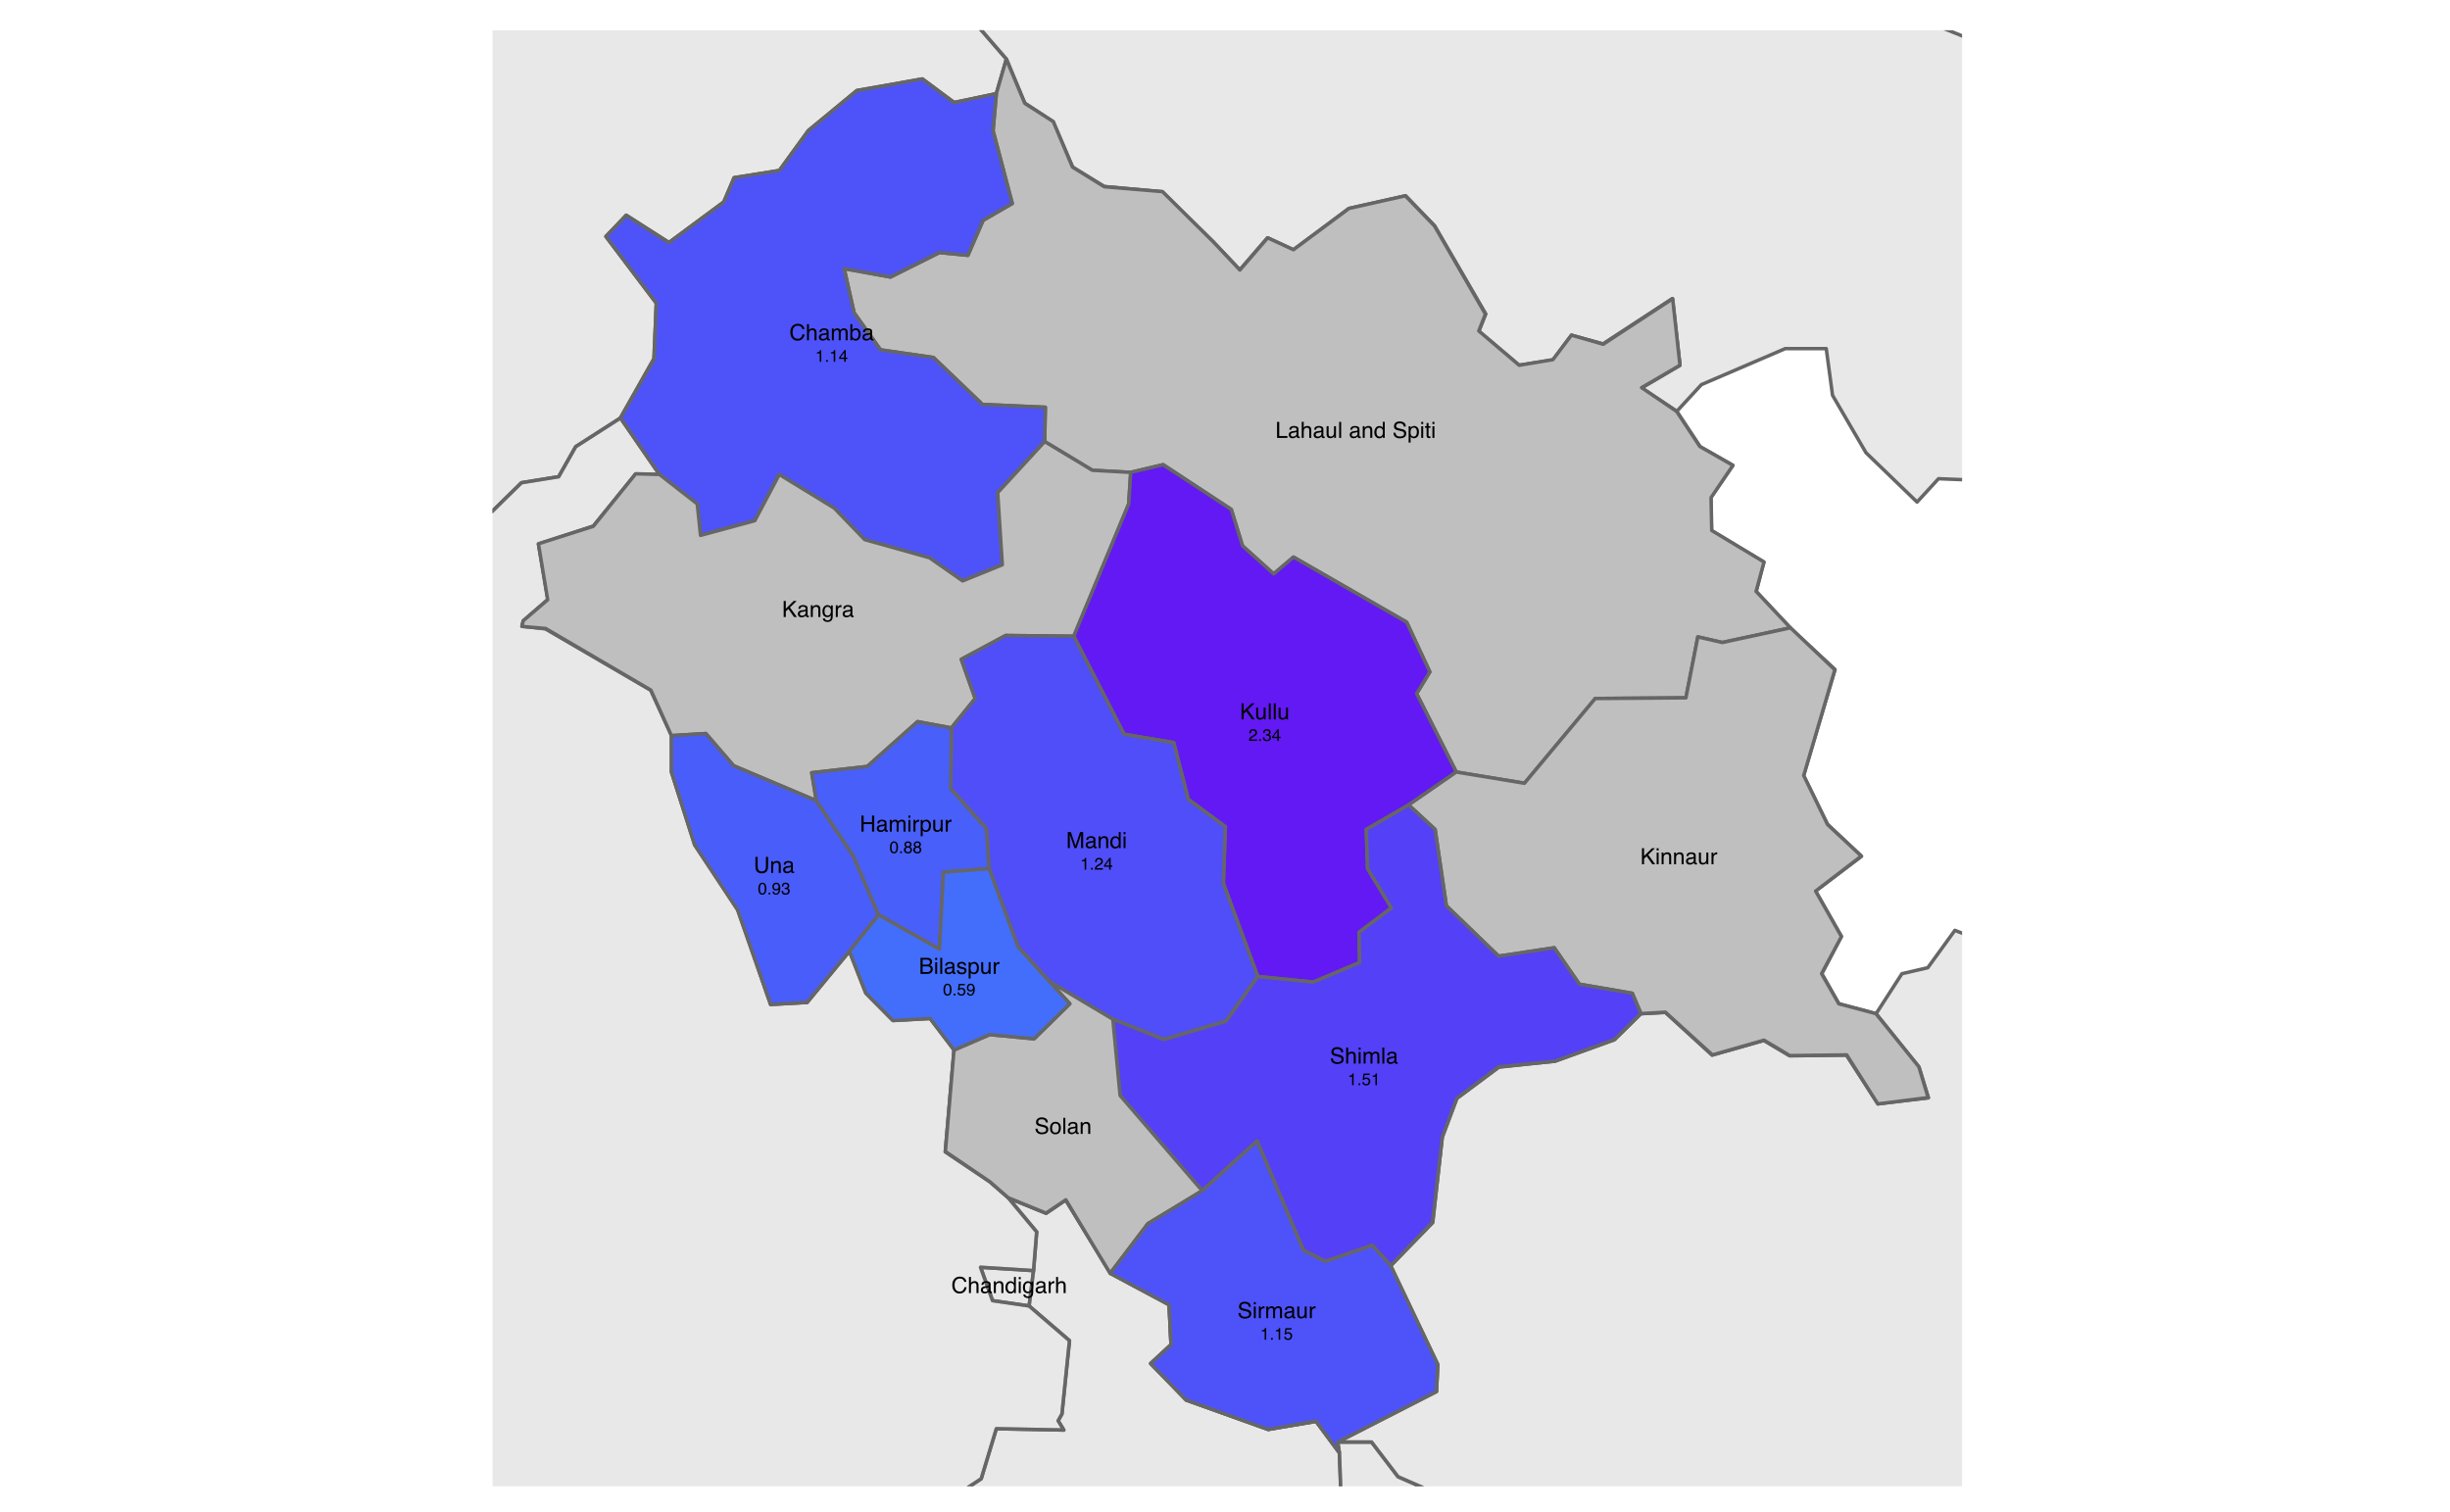<?xml version="1.0" encoding="UTF-8"?>
<svg xmlns="http://www.w3.org/2000/svg" xmlns:xlink="http://www.w3.org/1999/xlink" width="525pt" height="324pt" viewBox="0 0 525 324" version="1.1">
<defs>
<g>
<symbol overflow="visible" id="glyph0-0">
<path style="stroke:none;" d="M 0.156 0 L 0.156 -3.438 L 2.891 -3.438 L 2.891 0 Z M 2.453 -0.438 L 2.453 -3.016 L 0.578 -3.016 L 0.578 -0.438 Z M 2.453 -0.438 "/>
</symbol>
<symbol overflow="visible" id="glyph0-1">
<path style="stroke:none;" d="M 1.812 -3.531 C 2.25 -3.531 2.586 -3.414 2.828 -3.188 C 3.066 -2.957 3.203 -2.695 3.234 -2.406 L 2.781 -2.406 C 2.727 -2.625 2.625 -2.797 2.469 -2.922 C 2.312 -3.055 2.094 -3.125 1.812 -3.125 C 1.477 -3.125 1.207 -3.004 1 -2.766 C 0.789 -2.535 0.688 -2.172 0.688 -1.672 C 0.688 -1.273 0.781 -0.953 0.969 -0.703 C 1.156 -0.453 1.438 -0.328 1.812 -0.328 C 2.156 -0.328 2.414 -0.457 2.594 -0.719 C 2.688 -0.852 2.758 -1.035 2.812 -1.266 L 3.266 -1.266 C 3.223 -0.898 3.086 -0.598 2.859 -0.359 C 2.586 -0.055 2.219 0.094 1.75 0.094 C 1.352 0.094 1.02 -0.031 0.75 -0.281 C 0.383 -0.594 0.203 -1.082 0.203 -1.75 C 0.203 -2.258 0.336 -2.676 0.609 -3 C 0.898 -3.352 1.301 -3.531 1.812 -3.531 Z M 1.719 -3.531 Z M 1.719 -3.531 "/>
</symbol>
<symbol overflow="visible" id="glyph0-2">
<path style="stroke:none;" d="M 0.312 -3.453 L 0.734 -3.453 L 0.734 -2.172 C 0.828 -2.297 0.914 -2.383 1 -2.438 C 1.133 -2.52 1.305 -2.562 1.516 -2.562 C 1.867 -2.562 2.113 -2.438 2.25 -2.188 C 2.32 -2.051 2.359 -1.859 2.359 -1.609 L 2.359 0 L 1.922 0 L 1.922 -1.578 C 1.922 -1.766 1.895 -1.898 1.844 -1.984 C 1.77 -2.117 1.629 -2.188 1.422 -2.188 C 1.242 -2.188 1.082 -2.125 0.938 -2 C 0.801 -1.883 0.734 -1.66 0.734 -1.328 L 0.734 0 L 0.312 0 Z M 0.312 -3.453 "/>
</symbol>
<symbol overflow="visible" id="glyph0-3">
<path style="stroke:none;" d="M 0.625 -0.672 C 0.625 -0.547 0.672 -0.445 0.766 -0.375 C 0.859 -0.312 0.961 -0.281 1.078 -0.281 C 1.223 -0.281 1.367 -0.312 1.516 -0.375 C 1.742 -0.488 1.859 -0.676 1.859 -0.938 L 1.859 -1.281 C 1.805 -1.25 1.738 -1.219 1.656 -1.188 C 1.582 -1.164 1.504 -1.148 1.422 -1.141 L 1.172 -1.109 C 1.016 -1.086 0.898 -1.055 0.828 -1.016 C 0.691 -0.941 0.625 -0.828 0.625 -0.672 Z M 1.656 -1.516 C 1.75 -1.523 1.812 -1.566 1.844 -1.641 C 1.863 -1.68 1.875 -1.734 1.875 -1.797 C 1.875 -1.941 1.82 -2.047 1.719 -2.109 C 1.613 -2.18 1.469 -2.219 1.281 -2.219 C 1.062 -2.219 0.906 -2.156 0.812 -2.031 C 0.758 -1.969 0.727 -1.875 0.719 -1.75 L 0.328 -1.75 C 0.328 -2.051 0.422 -2.258 0.609 -2.375 C 0.805 -2.5 1.035 -2.562 1.297 -2.562 C 1.586 -2.562 1.828 -2.508 2.016 -2.406 C 2.191 -2.289 2.281 -2.113 2.281 -1.875 L 2.281 -0.438 C 2.281 -0.383 2.289 -0.344 2.312 -0.312 C 2.332 -0.289 2.367 -0.281 2.422 -0.281 C 2.441 -0.281 2.461 -0.281 2.484 -0.281 C 2.516 -0.289 2.539 -0.297 2.562 -0.297 L 2.562 0.016 C 2.5 0.035 2.445 0.047 2.406 0.047 C 2.375 0.047 2.332 0.047 2.281 0.047 C 2.133 0.047 2.023 0 1.953 -0.094 C 1.922 -0.156 1.898 -0.234 1.891 -0.328 C 1.797 -0.211 1.672 -0.113 1.516 -0.031 C 1.359 0.039 1.18 0.078 0.984 0.078 C 0.754 0.078 0.562 0.008 0.406 -0.125 C 0.258 -0.27 0.188 -0.445 0.188 -0.656 C 0.188 -0.883 0.258 -1.062 0.406 -1.188 C 0.551 -1.32 0.742 -1.406 0.984 -1.438 Z M 1.297 -2.562 Z M 1.297 -2.562 "/>
</symbol>
<symbol overflow="visible" id="glyph0-4">
<path style="stroke:none;" d="M 0.312 -2.516 L 0.703 -2.516 L 0.703 -2.156 C 0.828 -2.301 0.953 -2.406 1.078 -2.469 C 1.211 -2.531 1.363 -2.562 1.531 -2.562 C 1.883 -2.562 2.125 -2.438 2.25 -2.188 C 2.32 -2.051 2.359 -1.859 2.359 -1.609 L 2.359 0 L 1.922 0 L 1.922 -1.578 C 1.922 -1.734 1.898 -1.859 1.859 -1.953 C 1.785 -2.109 1.648 -2.188 1.453 -2.188 C 1.348 -2.188 1.266 -2.176 1.203 -2.156 C 1.086 -2.125 0.988 -2.055 0.906 -1.953 C 0.832 -1.867 0.785 -1.781 0.766 -1.688 C 0.742 -1.602 0.734 -1.477 0.734 -1.312 L 0.734 0 L 0.312 0 Z M 1.297 -2.562 Z M 1.297 -2.562 "/>
</symbol>
<symbol overflow="visible" id="glyph0-5">
<path style="stroke:none;" d="M 0.578 -1.219 C 0.578 -0.957 0.633 -0.734 0.75 -0.547 C 0.863 -0.367 1.047 -0.281 1.297 -0.281 C 1.492 -0.281 1.656 -0.363 1.781 -0.531 C 1.906 -0.695 1.969 -0.938 1.969 -1.25 C 1.969 -1.57 1.898 -1.805 1.766 -1.953 C 1.641 -2.109 1.484 -2.188 1.297 -2.188 C 1.078 -2.188 0.898 -2.102 0.766 -1.938 C 0.641 -1.781 0.578 -1.539 0.578 -1.219 Z M 1.203 -2.547 C 1.398 -2.547 1.562 -2.508 1.688 -2.438 C 1.77 -2.383 1.859 -2.301 1.953 -2.188 L 1.953 -3.453 L 2.359 -3.453 L 2.359 0 L 1.969 0 L 1.969 -0.344 C 1.875 -0.188 1.758 -0.07 1.625 0 C 1.488 0.062 1.336 0.094 1.172 0.094 C 0.891 0.094 0.645 -0.02 0.438 -0.25 C 0.227 -0.488 0.125 -0.805 0.125 -1.203 C 0.125 -1.566 0.219 -1.879 0.406 -2.141 C 0.594 -2.41 0.859 -2.547 1.203 -2.547 Z M 1.203 -2.547 "/>
</symbol>
<symbol overflow="visible" id="glyph0-6">
<path style="stroke:none;" d="M 0.312 -2.5 L 0.734 -2.5 L 0.734 0 L 0.312 0 Z M 0.312 -3.438 L 0.734 -3.438 L 0.734 -2.969 L 0.312 -2.969 Z M 0.312 -3.438 "/>
</symbol>
<symbol overflow="visible" id="glyph0-7">
<path style="stroke:none;" d="M 1.188 -2.547 C 1.383 -2.547 1.555 -2.5 1.703 -2.406 C 1.785 -2.352 1.867 -2.273 1.953 -2.172 L 1.953 -2.484 L 2.344 -2.484 L 2.344 -0.203 C 2.344 0.117 2.297 0.367 2.203 0.547 C 2.023 0.891 1.691 1.062 1.203 1.062 C 0.941 1.062 0.719 1 0.531 0.875 C 0.344 0.758 0.238 0.57 0.219 0.312 L 0.656 0.312 C 0.664 0.426 0.703 0.516 0.766 0.578 C 0.859 0.672 1.008 0.719 1.219 0.719 C 1.539 0.719 1.754 0.602 1.859 0.375 C 1.91 0.238 1.938 0 1.938 -0.344 C 1.852 -0.219 1.75 -0.125 1.625 -0.062 C 1.508 0 1.352 0.031 1.156 0.031 C 0.883 0.031 0.645 -0.062 0.438 -0.25 C 0.238 -0.445 0.141 -0.77 0.141 -1.219 C 0.141 -1.633 0.242 -1.957 0.453 -2.188 C 0.66 -2.426 0.906 -2.547 1.188 -2.547 Z M 1.953 -1.266 C 1.953 -1.578 1.883 -1.805 1.75 -1.953 C 1.625 -2.109 1.461 -2.188 1.266 -2.188 C 0.973 -2.188 0.77 -2.047 0.656 -1.766 C 0.602 -1.617 0.578 -1.426 0.578 -1.188 C 0.578 -0.895 0.633 -0.676 0.75 -0.531 C 0.863 -0.383 1.016 -0.312 1.203 -0.312 C 1.516 -0.312 1.727 -0.445 1.844 -0.719 C 1.914 -0.875 1.953 -1.055 1.953 -1.266 Z M 1.25 -2.562 Z M 1.25 -2.562 "/>
</symbol>
<symbol overflow="visible" id="glyph0-8">
<path style="stroke:none;" d="M 0.328 -2.516 L 0.719 -2.516 L 0.719 -2.078 C 0.75 -2.16 0.828 -2.258 0.953 -2.375 C 1.086 -2.5 1.238 -2.562 1.406 -2.562 C 1.414 -2.562 1.426 -2.562 1.438 -2.562 C 1.457 -2.562 1.492 -2.555 1.547 -2.547 L 1.547 -2.109 C 1.516 -2.109 1.488 -2.109 1.469 -2.109 C 1.445 -2.117 1.426 -2.125 1.406 -2.125 C 1.188 -2.125 1.02 -2.051 0.906 -1.906 C 0.801 -1.77 0.75 -1.613 0.75 -1.438 L 0.75 0 L 0.328 0 Z M 0.328 -2.516 "/>
</symbol>
<symbol overflow="visible" id="glyph0-9">
<path style="stroke:none;" d="M 0.375 -3.438 L 0.844 -3.438 L 0.844 -2.016 L 2.641 -2.016 L 2.641 -3.438 L 3.109 -3.438 L 3.109 0 L 2.641 0 L 2.641 -1.609 L 0.844 -1.609 L 0.844 0 L 0.375 0 Z M 0.375 -3.438 "/>
</symbol>
<symbol overflow="visible" id="glyph0-10">
<path style="stroke:none;" d="M 0.312 -2.516 L 0.719 -2.516 L 0.719 -2.156 C 0.82 -2.281 0.914 -2.367 1 -2.422 C 1.133 -2.516 1.289 -2.562 1.469 -2.562 C 1.664 -2.562 1.828 -2.516 1.953 -2.422 C 2.023 -2.359 2.086 -2.273 2.141 -2.172 C 2.234 -2.305 2.344 -2.406 2.469 -2.469 C 2.594 -2.531 2.734 -2.562 2.891 -2.562 C 3.234 -2.562 3.469 -2.441 3.594 -2.203 C 3.656 -2.066 3.688 -1.891 3.688 -1.672 L 3.688 0 L 3.25 0 L 3.25 -1.75 C 3.25 -1.914 3.207 -2.031 3.125 -2.094 C 3.039 -2.156 2.938 -2.188 2.812 -2.188 C 2.645 -2.188 2.5 -2.129 2.375 -2.016 C 2.258 -1.898 2.203 -1.711 2.203 -1.453 L 2.203 0 L 1.781 0 L 1.781 -1.641 C 1.781 -1.805 1.758 -1.93 1.719 -2.016 C 1.656 -2.129 1.535 -2.188 1.359 -2.188 C 1.203 -2.188 1.055 -2.125 0.922 -2 C 0.797 -1.875 0.734 -1.648 0.734 -1.328 L 0.734 0 L 0.312 0 Z M 0.312 -2.516 "/>
</symbol>
<symbol overflow="visible" id="glyph0-11">
<path style="stroke:none;" d="M 1.281 -2.578 C 1.562 -2.578 1.789 -2.508 1.969 -2.375 C 2.145 -2.238 2.25 -2.004 2.281 -1.672 L 1.875 -1.672 C 1.852 -1.816 1.797 -1.941 1.703 -2.047 C 1.617 -2.148 1.477 -2.203 1.281 -2.203 C 1.008 -2.203 0.816 -2.07 0.703 -1.812 C 0.629 -1.645 0.594 -1.438 0.594 -1.188 C 0.594 -0.926 0.645 -0.707 0.75 -0.531 C 0.852 -0.363 1.02 -0.281 1.25 -0.281 C 1.426 -0.281 1.562 -0.332 1.656 -0.438 C 1.758 -0.551 1.832 -0.703 1.875 -0.891 L 2.281 -0.891 C 2.238 -0.555 2.125 -0.312 1.938 -0.156 C 1.75 0 1.508 0.078 1.219 0.078 C 0.883 0.078 0.617 -0.039 0.422 -0.281 C 0.234 -0.52 0.141 -0.82 0.141 -1.188 C 0.141 -1.625 0.242 -1.961 0.453 -2.203 C 0.672 -2.453 0.945 -2.578 1.281 -2.578 Z M 1.203 -2.562 Z M 1.203 -2.562 "/>
</symbol>
<symbol overflow="visible" id="glyph0-12">
<path style="stroke:none;" d="M 0.328 -3.438 L 0.75 -3.438 L 0.75 0 L 0.328 0 Z M 0.328 -3.438 "/>
</symbol>
<symbol overflow="visible" id="glyph0-13">
<path style="stroke:none;" d=""/>
</symbol>
<symbol overflow="visible" id="glyph0-14">
<path style="stroke:none;" d="M 0.406 -3.438 L 1.953 -3.438 C 2.266 -3.438 2.516 -3.348 2.703 -3.172 C 2.891 -3.004 2.984 -2.766 2.984 -2.453 C 2.984 -2.18 2.898 -1.945 2.734 -1.75 C 2.566 -1.551 2.305 -1.453 1.953 -1.453 L 0.875 -1.453 L 0.875 0 L 0.406 0 Z M 2.516 -2.453 C 2.516 -2.703 2.422 -2.875 2.234 -2.969 C 2.129 -3.02 1.984 -3.047 1.797 -3.047 L 0.875 -3.047 L 0.875 -1.844 L 1.797 -1.844 C 2.016 -1.844 2.188 -1.883 2.312 -1.969 C 2.445 -2.062 2.516 -2.223 2.516 -2.453 Z M 2.516 -2.453 "/>
</symbol>
<symbol overflow="visible" id="glyph0-15">
<path style="stroke:none;" d="M 1.359 -2.562 C 1.535 -2.562 1.707 -2.52 1.875 -2.438 C 2.039 -2.352 2.164 -2.242 2.25 -2.109 C 2.332 -1.984 2.391 -1.836 2.422 -1.672 C 2.441 -1.555 2.453 -1.375 2.453 -1.125 L 0.625 -1.125 C 0.625 -0.863 0.68 -0.656 0.797 -0.5 C 0.91 -0.352 1.086 -0.281 1.328 -0.281 C 1.547 -0.281 1.719 -0.352 1.844 -0.5 C 1.926 -0.582 1.984 -0.676 2.016 -0.781 L 2.422 -0.781 C 2.41 -0.695 2.375 -0.598 2.312 -0.484 C 2.25 -0.367 2.18 -0.273 2.109 -0.203 C 1.984 -0.078 1.82 0.004 1.625 0.047 C 1.531 0.078 1.414 0.094 1.281 0.094 C 0.969 0.094 0.703 -0.02 0.484 -0.25 C 0.273 -0.477 0.172 -0.797 0.172 -1.203 C 0.172 -1.609 0.281 -1.938 0.5 -2.188 C 0.719 -2.438 1.004 -2.562 1.359 -2.562 Z M 2.031 -1.453 C 2.008 -1.641 1.969 -1.785 1.906 -1.891 C 1.789 -2.098 1.598 -2.203 1.328 -2.203 C 1.129 -2.203 0.961 -2.129 0.828 -1.984 C 0.703 -1.848 0.633 -1.672 0.625 -1.453 Z M 1.312 -2.562 Z M 1.312 -2.562 "/>
</symbol>
<symbol overflow="visible" id="glyph0-16">
<path style="stroke:none;" d="M 0.562 -0.781 C 0.57 -0.645 0.609 -0.539 0.672 -0.469 C 0.773 -0.332 0.957 -0.266 1.219 -0.266 C 1.375 -0.266 1.508 -0.297 1.625 -0.359 C 1.75 -0.43 1.812 -0.535 1.812 -0.672 C 1.812 -0.785 1.766 -0.867 1.672 -0.922 C 1.609 -0.953 1.484 -0.992 1.297 -1.047 L 0.969 -1.125 C 0.758 -1.176 0.602 -1.234 0.5 -1.297 C 0.312 -1.41 0.219 -1.57 0.219 -1.781 C 0.219 -2.02 0.301 -2.211 0.469 -2.359 C 0.645 -2.504 0.879 -2.578 1.172 -2.578 C 1.547 -2.578 1.816 -2.461 1.984 -2.234 C 2.086 -2.098 2.141 -1.945 2.141 -1.781 L 1.75 -1.781 C 1.738 -1.883 1.703 -1.973 1.641 -2.047 C 1.547 -2.16 1.379 -2.219 1.141 -2.219 C 0.984 -2.219 0.863 -2.188 0.781 -2.125 C 0.695 -2.062 0.656 -1.977 0.656 -1.875 C 0.656 -1.77 0.707 -1.688 0.812 -1.625 C 0.875 -1.582 0.969 -1.547 1.094 -1.516 L 1.375 -1.453 C 1.676 -1.379 1.879 -1.305 1.984 -1.234 C 2.141 -1.129 2.219 -0.957 2.219 -0.719 C 2.219 -0.5 2.133 -0.305 1.969 -0.141 C 1.801 0.016 1.547 0.094 1.203 0.094 C 0.828 0.094 0.562 0.008 0.406 -0.156 C 0.25 -0.32 0.164 -0.531 0.156 -0.781 Z M 1.188 -2.562 Z M 1.188 -2.562 "/>
</symbol>
<symbol overflow="visible" id="glyph0-17">
<path style="stroke:none;" d="M 0.359 -3.438 L 0.828 -3.438 L 0.828 -0.406 L 2.578 -0.406 L 2.578 0 L 0.359 0 Z M 0.359 -3.438 "/>
</symbol>
<symbol overflow="visible" id="glyph0-18">
<path style="stroke:none;" d="M 0.734 -2.516 L 0.734 -0.844 C 0.734 -0.719 0.754 -0.613 0.797 -0.531 C 0.867 -0.375 1.004 -0.297 1.203 -0.297 C 1.504 -0.297 1.707 -0.43 1.812 -0.703 C 1.863 -0.836 1.891 -1.031 1.891 -1.281 L 1.891 -2.516 L 2.312 -2.516 L 2.312 0 L 1.922 0 L 1.922 -0.375 C 1.867 -0.281 1.801 -0.195 1.719 -0.125 C 1.562 0 1.367 0.062 1.141 0.062 C 0.773 0.062 0.531 -0.055 0.406 -0.297 C 0.332 -0.422 0.297 -0.586 0.297 -0.797 L 0.297 -2.516 Z M 1.312 -2.562 Z M 1.312 -2.562 "/>
</symbol>
<symbol overflow="visible" id="glyph0-19">
<path style="stroke:none;" d="M 0.672 -1.109 C 0.68 -0.91 0.727 -0.754 0.812 -0.641 C 0.969 -0.41 1.238 -0.297 1.625 -0.297 C 1.801 -0.297 1.961 -0.32 2.109 -0.375 C 2.379 -0.469 2.516 -0.641 2.516 -0.891 C 2.516 -1.078 2.457 -1.207 2.344 -1.281 C 2.227 -1.363 2.039 -1.43 1.781 -1.484 L 1.328 -1.594 C 1.016 -1.664 0.797 -1.742 0.672 -1.828 C 0.453 -1.973 0.344 -2.188 0.344 -2.469 C 0.344 -2.781 0.445 -3.035 0.656 -3.234 C 0.875 -3.43 1.18 -3.531 1.578 -3.531 C 1.941 -3.531 2.25 -3.441 2.5 -3.266 C 2.75 -3.086 2.875 -2.812 2.875 -2.438 L 2.438 -2.438 C 2.414 -2.613 2.363 -2.754 2.281 -2.859 C 2.145 -3.035 1.906 -3.125 1.562 -3.125 C 1.289 -3.125 1.094 -3.066 0.969 -2.953 C 0.852 -2.836 0.797 -2.703 0.797 -2.547 C 0.797 -2.379 0.863 -2.254 1 -2.172 C 1.094 -2.129 1.301 -2.066 1.625 -1.984 L 2.109 -1.875 C 2.336 -1.82 2.516 -1.75 2.641 -1.656 C 2.859 -1.5 2.969 -1.27 2.969 -0.969 C 2.969 -0.582 2.828 -0.305 2.547 -0.141 C 2.273 0.016 1.957 0.094 1.594 0.094 C 1.164 0.094 0.832 -0.016 0.594 -0.234 C 0.344 -0.441 0.223 -0.734 0.234 -1.109 Z M 1.609 -3.531 Z M 1.609 -3.531 "/>
</symbol>
<symbol overflow="visible" id="glyph0-20">
<path style="stroke:none;" d="M 1.375 -0.281 C 1.562 -0.281 1.719 -0.363 1.844 -0.531 C 1.977 -0.695 2.047 -0.941 2.047 -1.266 C 2.047 -1.461 2.02 -1.633 1.969 -1.781 C 1.852 -2.062 1.656 -2.203 1.375 -2.203 C 1.082 -2.203 0.879 -2.055 0.766 -1.766 C 0.711 -1.609 0.688 -1.41 0.688 -1.172 C 0.688 -0.973 0.711 -0.805 0.766 -0.672 C 0.879 -0.41 1.082 -0.281 1.375 -0.281 Z M 0.281 -2.5 L 0.688 -2.5 L 0.688 -2.172 C 0.77 -2.273 0.863 -2.359 0.969 -2.422 C 1.102 -2.516 1.27 -2.562 1.469 -2.562 C 1.75 -2.562 1.988 -2.453 2.188 -2.234 C 2.383 -2.023 2.484 -1.719 2.484 -1.312 C 2.484 -0.758 2.344 -0.367 2.062 -0.141 C 1.875 0.004 1.66 0.078 1.422 0.078 C 1.234 0.078 1.078 0.035 0.953 -0.047 C 0.879 -0.086 0.797 -0.164 0.703 -0.281 L 0.703 1 L 0.281 1 Z M 0.281 -2.5 "/>
</symbol>
<symbol overflow="visible" id="glyph0-21">
<path style="stroke:none;" d="M 0.391 -3.203 L 0.812 -3.203 L 0.812 -2.516 L 1.219 -2.516 L 1.219 -2.172 L 0.812 -2.172 L 0.812 -0.531 C 0.812 -0.438 0.844 -0.375 0.906 -0.344 C 0.938 -0.332 0.992 -0.328 1.078 -0.328 C 1.098 -0.328 1.117 -0.328 1.141 -0.328 C 1.16 -0.328 1.188 -0.328 1.219 -0.328 L 1.219 0 C 1.164 0.008 1.113 0.02 1.062 0.031 C 1.008 0.039 0.957 0.047 0.906 0.047 C 0.707 0.047 0.57 -0.004 0.5 -0.109 C 0.426 -0.211 0.391 -0.344 0.391 -0.5 L 0.391 -2.172 L 0.047 -2.172 L 0.047 -2.516 L 0.391 -2.516 Z M 0.391 -3.203 "/>
</symbol>
<symbol overflow="visible" id="glyph0-22">
<path style="stroke:none;" d="M 0.281 -3.453 L 0.688 -3.453 L 0.688 -2.203 C 0.781 -2.328 0.891 -2.422 1.016 -2.484 C 1.141 -2.547 1.281 -2.578 1.438 -2.578 C 1.75 -2.578 2 -2.469 2.188 -2.25 C 2.383 -2.039 2.484 -1.723 2.484 -1.297 C 2.484 -0.898 2.383 -0.57 2.188 -0.312 C 2 -0.051 1.734 0.078 1.391 0.078 C 1.203 0.078 1.047 0.031 0.922 -0.062 C 0.836 -0.113 0.754 -0.203 0.672 -0.328 L 0.672 0 L 0.281 0 Z M 1.375 -0.297 C 1.602 -0.297 1.77 -0.383 1.875 -0.562 C 1.988 -0.75 2.047 -0.988 2.047 -1.281 C 2.047 -1.539 1.988 -1.758 1.875 -1.938 C 1.77 -2.113 1.609 -2.203 1.391 -2.203 C 1.191 -2.203 1.02 -2.129 0.875 -1.984 C 0.727 -1.836 0.656 -1.602 0.656 -1.281 C 0.656 -1.039 0.688 -0.848 0.75 -0.703 C 0.863 -0.43 1.07 -0.297 1.375 -0.297 Z M 1.375 -0.297 "/>
</symbol>
<symbol overflow="visible" id="glyph0-23">
<path style="stroke:none;" d="M 0.359 -3.438 L 0.812 -3.438 L 0.812 -1.766 L 2.5 -3.438 L 3.141 -3.438 L 1.703 -2.047 L 3.188 0 L 2.578 0 L 1.375 -1.719 L 0.812 -1.203 L 0.812 0 L 0.359 0 Z M 0.359 -3.438 "/>
</symbol>
<symbol overflow="visible" id="glyph0-24">
<path style="stroke:none;" d="M 0.359 -3.438 L 1.016 -3.438 L 2.016 -0.531 L 2.984 -3.438 L 3.656 -3.438 L 3.656 0 L 3.203 0 L 3.203 -2.031 C 3.203 -2.102 3.203 -2.219 3.203 -2.375 C 3.211 -2.539 3.219 -2.719 3.219 -2.906 L 2.234 0 L 1.781 0 L 0.781 -2.906 L 0.781 -2.797 C 0.781 -2.711 0.781 -2.582 0.781 -2.406 C 0.789 -2.238 0.797 -2.113 0.797 -2.031 L 0.797 0 L 0.359 0 Z M 0.359 -3.438 "/>
</symbol>
<symbol overflow="visible" id="glyph0-25">
<path style="stroke:none;" d="M 0.875 -3.438 L 0.875 -1.312 C 0.875 -1.062 0.922 -0.852 1.016 -0.688 C 1.148 -0.438 1.383 -0.312 1.719 -0.312 C 2.113 -0.312 2.379 -0.445 2.516 -0.719 C 2.598 -0.863 2.641 -1.062 2.641 -1.312 L 2.641 -3.438 L 3.109 -3.438 L 3.109 -1.516 C 3.109 -1.086 3.051 -0.758 2.938 -0.531 C 2.727 -0.113 2.332 0.094 1.75 0.094 C 1.164 0.094 0.77 -0.113 0.562 -0.531 C 0.445 -0.758 0.391 -1.086 0.391 -1.516 L 0.391 -3.438 Z M 1.75 -3.438 Z M 1.75 -3.438 "/>
</symbol>
<symbol overflow="visible" id="glyph0-26">
<path style="stroke:none;" d="M 1.297 -0.266 C 1.578 -0.266 1.77 -0.367 1.875 -0.578 C 1.977 -0.797 2.031 -1.035 2.031 -1.297 C 2.031 -1.523 1.992 -1.711 1.922 -1.859 C 1.805 -2.098 1.602 -2.219 1.312 -2.219 C 1.051 -2.219 0.863 -2.117 0.75 -1.922 C 0.633 -1.723 0.578 -1.484 0.578 -1.203 C 0.578 -0.941 0.633 -0.719 0.75 -0.531 C 0.863 -0.352 1.047 -0.266 1.297 -0.266 Z M 1.328 -2.578 C 1.648 -2.578 1.922 -2.469 2.141 -2.25 C 2.359 -2.039 2.469 -1.727 2.469 -1.312 C 2.469 -0.906 2.367 -0.566 2.172 -0.297 C 1.984 -0.035 1.68 0.094 1.266 0.094 C 0.922 0.094 0.645 -0.02 0.438 -0.25 C 0.238 -0.488 0.141 -0.805 0.141 -1.203 C 0.141 -1.617 0.242 -1.953 0.453 -2.203 C 0.672 -2.453 0.961 -2.578 1.328 -2.578 Z M 1.312 -2.562 Z M 1.312 -2.562 "/>
</symbol>
<symbol overflow="visible" id="glyph0-27">
<path style="stroke:none;" d="M 1.656 -1.984 C 1.852 -1.984 2.008 -2.008 2.125 -2.062 C 2.289 -2.156 2.375 -2.312 2.375 -2.531 C 2.375 -2.758 2.281 -2.91 2.094 -2.984 C 2 -3.023 1.848 -3.047 1.641 -3.047 L 0.812 -3.047 L 0.812 -1.984 Z M 1.812 -0.391 C 2.102 -0.391 2.305 -0.473 2.422 -0.641 C 2.504 -0.742 2.547 -0.875 2.547 -1.031 C 2.547 -1.281 2.43 -1.445 2.203 -1.531 C 2.086 -1.582 1.93 -1.609 1.734 -1.609 L 0.812 -1.609 L 0.812 -0.391 Z M 0.359 -3.438 L 1.828 -3.438 C 2.234 -3.438 2.52 -3.316 2.688 -3.078 C 2.789 -2.93 2.844 -2.77 2.844 -2.594 C 2.844 -2.375 2.781 -2.191 2.656 -2.047 C 2.594 -1.973 2.5 -1.91 2.375 -1.859 C 2.551 -1.785 2.688 -1.707 2.781 -1.625 C 2.926 -1.477 3 -1.27 3 -1 C 3 -0.781 2.93 -0.582 2.797 -0.406 C 2.586 -0.133 2.258 0 1.812 0 L 0.359 0 Z M 0.359 -3.438 "/>
</symbol>
<symbol overflow="visible" id="glyph1-0">
<path style="stroke:none;" d="M 0.109 0 L 0.109 -2.578 L 2.156 -2.578 L 2.156 0 Z M 1.844 -0.328 L 1.844 -2.25 L 0.438 -2.25 L 0.438 -0.328 Z M 1.844 -0.328 "/>
</symbol>
<symbol overflow="visible" id="glyph1-1">
<path style="stroke:none;" d="M 0.344 -1.781 L 0.344 -2.016 C 0.57 -2.047 0.727 -2.086 0.812 -2.141 C 0.906 -2.191 0.973 -2.312 1.016 -2.5 L 1.266 -2.5 L 1.266 0 L 0.938 0 L 0.938 -1.781 Z M 0.344 -1.781 "/>
</symbol>
<symbol overflow="visible" id="glyph1-2">
<path style="stroke:none;" d="M 0.312 -0.375 L 0.672 -0.375 L 0.672 0 L 0.312 0 Z M 0.312 -0.375 "/>
</symbol>
<symbol overflow="visible" id="glyph1-3">
<path style="stroke:none;" d="M 1.188 -0.891 L 1.188 -2.031 L 0.375 -0.891 Z M 1.188 0 L 1.188 -0.609 L 0.094 -0.609 L 0.094 -0.922 L 1.25 -2.516 L 1.516 -2.516 L 1.516 -0.891 L 1.875 -0.891 L 1.875 -0.609 L 1.516 -0.609 L 1.516 0 Z M 1.188 0 "/>
</symbol>
<symbol overflow="visible" id="glyph1-4">
<path style="stroke:none;" d="M 0.109 0 C 0.117 -0.219 0.16 -0.406 0.234 -0.562 C 0.316 -0.727 0.473 -0.875 0.703 -1 L 1.031 -1.203 C 1.188 -1.285 1.297 -1.359 1.359 -1.422 C 1.453 -1.516 1.5 -1.625 1.5 -1.75 C 1.5 -1.895 1.453 -2.008 1.359 -2.094 C 1.273 -2.188 1.16 -2.234 1.016 -2.234 C 0.797 -2.234 0.645 -2.148 0.562 -1.984 C 0.52 -1.898 0.5 -1.781 0.5 -1.625 L 0.172 -1.625 C 0.172 -1.844 0.211 -2.02 0.297 -2.156 C 0.43 -2.395 0.672 -2.516 1.016 -2.516 C 1.305 -2.516 1.516 -2.438 1.641 -2.281 C 1.773 -2.133 1.844 -1.961 1.844 -1.766 C 1.844 -1.566 1.773 -1.395 1.641 -1.25 C 1.555 -1.164 1.41 -1.066 1.203 -0.953 L 0.953 -0.812 C 0.836 -0.75 0.75 -0.691 0.688 -0.641 C 0.57 -0.535 0.5 -0.422 0.469 -0.297 L 1.844 -0.297 L 1.844 0 Z M 0.109 0 "/>
</symbol>
<symbol overflow="visible" id="glyph1-5">
<path style="stroke:none;" d="M 0.938 0.062 C 0.633 0.062 0.414 -0.016 0.281 -0.172 C 0.156 -0.336 0.094 -0.535 0.094 -0.766 L 0.422 -0.766 C 0.43 -0.609 0.457 -0.492 0.5 -0.422 C 0.582 -0.285 0.734 -0.219 0.953 -0.219 C 1.117 -0.219 1.25 -0.258 1.344 -0.344 C 1.445 -0.438 1.5 -0.555 1.5 -0.703 C 1.5 -0.867 1.445 -0.984 1.344 -1.047 C 1.238 -1.117 1.094 -1.156 0.906 -1.156 C 0.883 -1.156 0.863 -1.156 0.844 -1.156 C 0.82 -1.156 0.797 -1.156 0.766 -1.156 L 0.766 -1.438 C 0.805 -1.438 0.836 -1.438 0.859 -1.438 C 0.879 -1.438 0.898 -1.438 0.922 -1.438 C 1.047 -1.438 1.145 -1.453 1.219 -1.484 C 1.352 -1.547 1.422 -1.664 1.422 -1.844 C 1.422 -1.969 1.375 -2.062 1.281 -2.125 C 1.195 -2.195 1.094 -2.234 0.969 -2.234 C 0.758 -2.234 0.613 -2.16 0.531 -2.016 C 0.488 -1.941 0.469 -1.832 0.469 -1.688 L 0.156 -1.688 C 0.156 -1.875 0.191 -2.035 0.266 -2.172 C 0.391 -2.398 0.613 -2.516 0.938 -2.516 C 1.195 -2.516 1.395 -2.457 1.531 -2.344 C 1.676 -2.227 1.75 -2.062 1.75 -1.844 C 1.75 -1.695 1.707 -1.57 1.625 -1.469 C 1.57 -1.414 1.504 -1.367 1.422 -1.328 C 1.555 -1.297 1.66 -1.227 1.734 -1.125 C 1.805 -1.02 1.844 -0.895 1.844 -0.75 C 1.844 -0.508 1.766 -0.312 1.609 -0.156 C 1.453 -0.008 1.227 0.062 0.938 0.062 Z M 0.938 0.062 "/>
</symbol>
<symbol overflow="visible" id="glyph1-6">
<path style="stroke:none;" d="M 0.969 -2.516 C 1.289 -2.516 1.523 -2.379 1.672 -2.109 C 1.785 -1.898 1.844 -1.617 1.844 -1.266 C 1.844 -0.922 1.789 -0.633 1.688 -0.406 C 1.539 -0.094 1.301 0.062 0.969 0.062 C 0.664 0.062 0.441 -0.066 0.297 -0.328 C 0.172 -0.547 0.109 -0.836 0.109 -1.203 C 0.109 -1.492 0.145 -1.738 0.219 -1.938 C 0.363 -2.32 0.613 -2.516 0.969 -2.516 Z M 0.969 -0.219 C 1.133 -0.219 1.266 -0.289 1.359 -0.438 C 1.453 -0.582 1.5 -0.852 1.5 -1.25 C 1.5 -1.531 1.461 -1.766 1.391 -1.953 C 1.328 -2.141 1.191 -2.234 0.984 -2.234 C 0.805 -2.234 0.672 -2.145 0.578 -1.969 C 0.492 -1.789 0.453 -1.531 0.453 -1.188 C 0.453 -0.938 0.477 -0.734 0.531 -0.578 C 0.613 -0.336 0.758 -0.219 0.969 -0.219 Z M 0.969 -0.219 "/>
</symbol>
<symbol overflow="visible" id="glyph1-7">
<path style="stroke:none;" d="M 0.484 -0.609 C 0.484 -0.43 0.547 -0.312 0.672 -0.25 C 0.742 -0.207 0.816 -0.188 0.891 -0.188 C 1.047 -0.188 1.176 -0.25 1.281 -0.375 C 1.383 -0.5 1.461 -0.754 1.516 -1.141 C 1.441 -1.035 1.352 -0.957 1.25 -0.906 C 1.145 -0.863 1.035 -0.844 0.922 -0.844 C 0.672 -0.844 0.473 -0.914 0.328 -1.062 C 0.191 -1.219 0.125 -1.414 0.125 -1.656 C 0.125 -1.883 0.191 -2.082 0.328 -2.25 C 0.473 -2.426 0.68 -2.516 0.953 -2.516 C 1.316 -2.516 1.566 -2.348 1.703 -2.016 C 1.785 -1.836 1.828 -1.613 1.828 -1.344 C 1.828 -1.031 1.781 -0.754 1.688 -0.516 C 1.531 -0.129 1.27 0.062 0.906 0.062 C 0.664 0.062 0.477 0 0.344 -0.125 C 0.219 -0.25 0.156 -0.41 0.156 -0.609 Z M 0.953 -1.125 C 1.078 -1.125 1.191 -1.164 1.297 -1.25 C 1.398 -1.332 1.453 -1.473 1.453 -1.672 C 1.453 -1.859 1.406 -2 1.312 -2.094 C 1.219 -2.188 1.098 -2.234 0.953 -2.234 C 0.805 -2.234 0.688 -2.18 0.594 -2.078 C 0.5 -1.973 0.453 -1.832 0.453 -1.656 C 0.453 -1.488 0.488 -1.359 0.562 -1.266 C 0.645 -1.172 0.773 -1.125 0.953 -1.125 Z M 0.953 -1.125 "/>
</symbol>
<symbol overflow="visible" id="glyph1-8">
<path style="stroke:none;" d="M 0.438 -0.641 C 0.457 -0.461 0.539 -0.336 0.688 -0.266 C 0.77 -0.234 0.859 -0.219 0.953 -0.219 C 1.141 -0.219 1.273 -0.273 1.359 -0.391 C 1.453 -0.516 1.5 -0.648 1.5 -0.797 C 1.5 -0.961 1.445 -1.094 1.344 -1.188 C 1.238 -1.289 1.109 -1.344 0.953 -1.344 C 0.848 -1.344 0.754 -1.32 0.672 -1.281 C 0.598 -1.238 0.535 -1.18 0.484 -1.109 L 0.203 -1.125 L 0.391 -2.469 L 1.703 -2.469 L 1.703 -2.172 L 0.641 -2.172 L 0.531 -1.469 C 0.582 -1.508 0.633 -1.539 0.688 -1.562 C 0.781 -1.602 0.891 -1.625 1.016 -1.625 C 1.242 -1.625 1.438 -1.547 1.594 -1.391 C 1.758 -1.242 1.844 -1.062 1.844 -0.844 C 1.844 -0.602 1.77 -0.391 1.625 -0.203 C 1.477 -0.023 1.242 0.062 0.922 0.062 C 0.711 0.062 0.531 0.004 0.375 -0.109 C 0.219 -0.223 0.129 -0.398 0.109 -0.641 Z M 0.438 -0.641 "/>
</symbol>
<symbol overflow="visible" id="glyph1-9">
<path style="stroke:none;" d="M 0.984 -1.453 C 1.117 -1.453 1.223 -1.488 1.297 -1.562 C 1.379 -1.645 1.422 -1.742 1.422 -1.859 C 1.422 -1.953 1.383 -2.035 1.312 -2.109 C 1.238 -2.191 1.125 -2.234 0.969 -2.234 C 0.812 -2.234 0.695 -2.191 0.625 -2.109 C 0.562 -2.035 0.531 -1.945 0.531 -1.844 C 0.531 -1.719 0.57 -1.617 0.656 -1.547 C 0.75 -1.484 0.859 -1.453 0.984 -1.453 Z M 1 -0.219 C 1.145 -0.219 1.266 -0.254 1.359 -0.328 C 1.453 -0.41 1.5 -0.531 1.5 -0.688 C 1.5 -0.852 1.445 -0.977 1.344 -1.062 C 1.25 -1.145 1.125 -1.188 0.969 -1.188 C 0.82 -1.188 0.703 -1.141 0.609 -1.047 C 0.516 -0.961 0.469 -0.848 0.469 -0.703 C 0.469 -0.566 0.508 -0.453 0.594 -0.359 C 0.676 -0.266 0.812 -0.219 1 -0.219 Z M 0.547 -1.344 C 0.461 -1.375 0.395 -1.414 0.344 -1.469 C 0.25 -1.562 0.203 -1.68 0.203 -1.828 C 0.203 -2.016 0.27 -2.176 0.406 -2.312 C 0.539 -2.445 0.734 -2.516 0.984 -2.516 C 1.223 -2.516 1.41 -2.453 1.547 -2.328 C 1.68 -2.203 1.75 -2.055 1.75 -1.891 C 1.75 -1.734 1.711 -1.602 1.641 -1.5 C 1.598 -1.445 1.531 -1.395 1.438 -1.344 C 1.539 -1.289 1.617 -1.234 1.672 -1.172 C 1.785 -1.055 1.844 -0.906 1.844 -0.719 C 1.844 -0.5 1.766 -0.312 1.609 -0.156 C 1.461 0 1.254 0.078 0.984 0.078 C 0.742 0.078 0.535 0.008 0.359 -0.125 C 0.191 -0.258 0.109 -0.453 0.109 -0.703 C 0.109 -0.848 0.145 -0.973 0.219 -1.078 C 0.289 -1.191 0.398 -1.281 0.547 -1.344 Z M 0.547 -1.344 "/>
</symbol>
</g>
<clipPath id="clip1">
  <path d="M 105.551 256 L 288 256 L 288 318.516 L 105.551 318.516 Z M 105.551 256 "/>
</clipPath>
<clipPath id="clip2">
  <path d="M 105.551 6.48 L 216 6.48 L 216 111 L 105.551 111 Z M 105.551 6.48 "/>
</clipPath>
<clipPath id="clip3">
  <path d="M 105.551 6.48 L 217 6.48 L 217 112 L 105.551 112 Z M 105.551 6.48 "/>
</clipPath>
<clipPath id="clip4">
  <path d="M 105.551 6.48 L 420.449 6.48 L 420.449 108 L 105.551 108 Z M 105.551 6.48 "/>
</clipPath>
<clipPath id="clip5">
  <path d="M 105.551 89 L 230 89 L 230 318.516 L 105.551 318.516 Z M 105.551 89 "/>
</clipPath>
<clipPath id="clip6">
  <path d="M 245 309 L 420.449 309 L 420.449 318.516 L 245 318.516 Z M 245 309 "/>
</clipPath>
<clipPath id="clip7">
  <path d="M 244 308 L 420.449 308 L 420.449 318.516 L 244 318.516 Z M 244 308 "/>
</clipPath>
<clipPath id="clip8">
  <path d="M 286 199 L 420.449 199 L 420.449 318.516 L 286 318.516 Z M 286 199 "/>
</clipPath>
</defs>
<g id="surface506">
<rect x="0" y="0" width="525" height="324" style="fill:rgb(100%,100%,100%);fill-opacity:1;stroke:none;"/>
<rect x="0" y="0" width="525" height="324" style="fill:rgb(100%,100%,100%);fill-opacity:1;stroke:none;"/>
<path style="fill-rule:evenodd;fill:rgb(85.098%,85.098%,85.098%);fill-opacity:0.6;stroke-width:0.75;stroke-linecap:round;stroke-linejoin:round;stroke:rgb(40%,40%,40%);stroke-opacity:1;stroke-miterlimit:10;" d="M 220.527 279.871 L 212.688 278.73 L 210.121 271.582 L 221.473 272.297 Z M 220.527 279.871 "/>
<g clip-path="url(#clip1)" clip-rule="nonzero">
<path style="fill-rule:evenodd;fill:rgb(85.098%,85.098%,85.098%);fill-opacity:0.6;stroke-width:0.75;stroke-linecap:round;stroke-linejoin:round;stroke:rgb(40%,40%,40%);stroke-opacity:1;stroke-miterlimit:10;" d="M 279.988 537.363 L 277.824 549.941 L 283.637 559.809 L 282.555 566.383 L 272.961 573.82 L 266.203 574.391 L 260.797 579.68 L 239.715 577.395 L 233.77 594.691 L 226.203 586.543 L 230.664 575.105 L 229.582 559.379 L 233.094 544.367 L 222.824 535.789 L 217.688 543.367 L 208.094 549.656 L 206.473 557.379 L 194.988 561.379 L 195.391 555.234 L 174.984 540.223 L 179.176 545.797 L 175.527 557.09 L 170.391 551.801 L 161.473 558.949 L 162.285 568.816 L 167.285 576.105 L 162.961 579.68 L 154.176 575.25 L 144.852 574.105 L 141.473 566.242 L 144.984 565.812 L 148.094 552.66 L 147.285 545.941 L 152.285 535.789 L 137.961 518.203 L 118.23 504.766 L 114.039 496.188 L 108.633 495.043 L 104.984 472.023 L 100.934 462.445 L 105.66 457.727 L 98.094 448.719 L 93.633 448.293 L 94.852 427.703 L 89.582 425.273 L 80.254 427.703 L 66.203 430.992 L 63.5 424.988 L 55.527 425.559 L 53.5 417.125 L 45.797 412.836 L 40.254 417.125 L 23.902 416.84 L 22.281 407.117 L 25.66 399.539 L 21.473 396.105 L 25.121 376.52 L 13.094 377.234 L 13.5 370.086 L 20.254 364.367 L 17.148 356.934 L 27.824 359.938 L 32.957 353.359 L 42.418 351.5 L 52.555 355.934 L 58.77 364.512 L 69.445 368.227 L 75.93 366.941 L 80.391 376.664 L 73.906 385.383 L 85.797 396.535 L 89.582 382.383 L 99.715 370.801 L 110.258 377.809 L 122.688 370.086 L 127.824 369.23 L 142.688 378.949 L 151.742 377.094 L 156.066 370.516 L 166.336 367.371 L 162.555 358.363 L 169.852 341.492 L 183.637 335.633 L 188.637 340.492 L 198.363 340.207 L 203.77 335.488 L 204.176 335.203 L 197.012 325.621 L 210.258 316.902 L 213.5 306.18 L 227.961 306.465 L 226.742 304.465 L 227.555 303.035 L 229.176 287.309 L 220.527 279.871 L 221.473 272.297 L 222.148 264.004 L 216.066 256.711 L 224.176 260 L 228.363 257.141 L 237.961 272.867 L 250.527 279.586 L 250.934 288.164 L 246.609 292.168 L 254.176 300.031 L 271.742 306.32 L 282.016 304.605 L 287.016 311.324 L 287.285 318.762 L 276.066 333.773 L 255.797 357.078 L 251.066 371.086 L 246.34 376.234 L 249.176 383.238 L 245.121 388.957 L 247.418 404.398 L 247.016 418.41 L 249.445 423.844 L 248.367 437.426 L 250.527 451.293 L 256.34 463.16 L 254.852 470.023 L 246.473 469.449 L 232.961 474.312 L 230.664 475.742 L 233.23 486.18 L 231.609 489.324 L 225.934 493.043 L 222.148 501.477 L 225.527 506.48 L 236.34 502.477 L 244.312 505.766 L 246.34 507.91 L 251.203 516.633 L 258.23 508.48 L 266.473 504.621 L 280.395 520.207 Z M 279.988 537.363 "/>
</g>
<path style="fill-rule:evenodd;fill:rgb(85.098%,85.098%,85.098%);fill-opacity:0.6;stroke-width:0.75;stroke-linecap:round;stroke-linejoin:round;stroke:rgb(40%,40%,40%);stroke-opacity:1;stroke-miterlimit:10;" d="M 297.961 271.293 L 308.094 292.453 L 307.824 298.172 L 286.609 309.039 L 287.016 311.324 L 282.016 304.605 L 271.742 306.32 L 254.176 300.031 L 246.609 292.168 L 250.934 288.164 L 250.527 279.586 L 237.961 272.867 L 228.363 257.141 L 224.176 260 L 216.066 256.711 L 212.148 253.281 L 202.555 246.848 L 204.445 224.973 L 199.312 218.254 L 191.336 218.68 L 185.527 212.82 L 182.012 203.812 L 172.961 214.82 L 165.121 215.25 L 158.094 194.949 L 148.906 181.082 L 143.906 165.496 L 143.906 157.633 L 139.445 147.91 L 116.879 134.758 L 111.879 134.188 L 112.148 133.043 L 117.418 128.469 L 115.391 116.602 L 127.148 112.742 L 136.203 101.59 L 141.336 101.73 L 132.957 89.578 L 140.121 76.855 L 140.66 64.988 L 129.852 50.691 L 134.176 46.117 L 143.363 51.977 L 155.121 43.258 L 157.285 38.109 L 167.012 36.539 L 173.23 27.961 L 183.637 19.383 L 197.688 16.949 L 204.445 21.953 L 213.5 20.098 L 215.664 12.66 L 219.582 22.098 L 225.664 26.102 L 229.852 35.824 L 236.609 39.969 L 249.039 41.113 L 259.988 51.836 L 265.664 57.84 L 271.609 50.977 L 277.148 53.551 L 289.043 44.688 L 301.203 41.969 L 307.418 48.402 L 318.367 67.277 L 316.879 70.992 L 325.527 78.285 L 332.824 77.141 L 336.746 71.852 L 343.5 73.711 L 358.367 63.988 L 359.988 78.285 L 351.746 83.145 L 359.312 88.148 L 364.312 95.727 L 371.34 99.73 L 366.609 106.594 L 366.746 113.742 L 377.961 120.461 L 376.34 126.75 L 383.637 134.613 L 393.23 143.48 L 386.473 166.211 L 391.609 176.648 L 398.906 183.512 L 389.043 190.945 L 394.582 200.668 L 390.395 208.672 L 394.043 215.105 L 402.016 217.25 L 411.203 228.688 L 413.23 235.266 L 402.422 236.551 L 395.664 226.117 L 383.5 226.258 L 377.961 222.969 L 366.879 226.117 L 356.879 216.965 L 351.609 217.25 L 345.934 222.828 L 333.23 227.402 L 321.203 228.688 L 312.148 235.41 L 309.043 243.699 L 307.016 262 Z M 297.961 271.293 "/>
<g clip-path="url(#clip2)" clip-rule="nonzero">
<path style=" stroke:none;fill-rule:evenodd;fill:rgb(85.098%,85.098%,85.098%);fill-opacity:0.6;" d="M 129.852 50.691 L 140.66 64.988 L 140.121 76.855 L 132.957 89.578 L 123.363 95.727 L 119.715 102.16 L 111.742 103.449 L 104.309 110.738 L 89.176 106.734 L 77.148 99.301 L 68.5 94.871 L 54.309 96.301 L 49.176 88.578 L 47.418 92.152 L 30.797 91.582 L 27.012 79 L 28.902 60.844 L 16.066 65.418 L 10.121 60.699 L 4.445 63.988 L -13.664 50.977 L -24.07 48.262 L -33.125 40.113 L -44.477 37.969 L -56.906 29.676 L -62.312 29.391 L -59.746 17.094 L -67.852 3.227 L -62.852 -20.938 L -68.125 -25.797 L -64.879 -35.375 L -68.258 -41.953 L -65.691 -53.105 L -71.637 -63.684 L -74.609 -80.27 L -74.203 -88.133 L -83.258 -104.145 L -78.258 -124.875 L -63.125 -126.164 L -51.504 -147.035 L -32.582 -152.754 L -22.852 -162.906 L -23.527 -174.199 L -16.367 -179.348 L -7.043 -173.059 L 4.309 -175.203 L 13.633 -180.633 L 22.551 -170.199 L 20.797 -156.043 L 11.066 -153.898 L 7.148 -148.324 L -1.098 -147.035 L 20.391 -145.18 L 23.77 -141.891 L 35.391 -135.027 L 52.418 -134.168 L 60.797 -130.309 L 70.66 -132.453 L 80.121 -130.594 L 90.527 -120.301 L 87.281 -110.438 L 92.148 -105.574 L 92.957 -102.859 L 95.527 -94.711 L 102.957 -89.562 L 111.609 -85.844 L 119.715 -81.844 L 135.391 -62.969 L 149.309 -64.973 L 151.609 -57.824 L 162.418 -43.953 L 170.797 -38.379 L 171.336 -28.086 L 174.715 -20.652 L 191.742 -14.934 L 215.664 12.66 L 213.5 20.098 L 204.445 21.953 L 197.688 16.949 L 183.637 19.383 L 173.23 27.961 L 167.012 36.539 L 157.285 38.109 L 155.121 43.258 L 143.363 51.977 L 134.176 46.117 Z M 129.852 50.691 "/>
</g>
<g clip-path="url(#clip3)" clip-rule="nonzero">
<path style="fill:none;stroke-width:0.75;stroke-linecap:round;stroke-linejoin:round;stroke:rgb(40%,40%,40%);stroke-opacity:1;stroke-miterlimit:10;" d="M 129.852 50.691 L 140.66 64.988 L 140.121 76.855 L 132.957 89.578 L 123.363 95.727 L 119.715 102.16 L 111.742 103.449 L 104.309 110.738 L 89.176 106.734 L 77.148 99.301 L 68.5 94.871 L 54.309 96.301 L 49.176 88.578 L 47.418 92.152 L 30.797 91.582 L 27.012 79 L 28.902 60.844 L 16.066 65.418 L 10.121 60.699 L 4.445 63.988 L -13.664 50.977 L -24.07 48.262 L -33.125 40.113 L -44.477 37.969 L -56.906 29.676 L -62.312 29.391 L -59.746 17.094 L -67.852 3.227 L -62.852 -20.938 L -68.125 -25.797 L -64.879 -35.375 L -68.258 -41.953 L -65.691 -53.105 L -71.637 -63.684 L -74.609 -80.27 L -74.203 -88.133 L -83.258 -104.145 L -78.258 -124.875 L -63.125 -126.164 L -51.504 -147.035 L -32.582 -152.754 L -22.852 -162.906 L -23.527 -174.199 L -16.367 -179.348 L -7.043 -173.059 L 4.309 -175.203 L 13.633 -180.633 L 22.551 -170.199 L 20.797 -156.043 L 11.066 -153.898 L 7.148 -148.324 L -1.098 -147.035 L 20.391 -145.18 L 23.77 -141.891 L 35.391 -135.027 L 52.418 -134.168 L 60.797 -130.309 L 70.66 -132.453 L 80.121 -130.594 L 90.527 -120.301 L 87.281 -110.438 L 92.148 -105.574 L 92.957 -102.859 L 95.527 -94.711 L 102.957 -89.562 L 111.609 -85.844 L 119.715 -81.844 L 135.391 -62.969 L 149.309 -64.973 L 151.609 -57.824 L 162.418 -43.953 L 170.797 -38.379 L 171.336 -28.086 L 174.715 -20.652 L 191.742 -14.934 L 215.664 12.66 L 213.5 20.098 L 204.445 21.953 L 197.688 16.949 L 183.637 19.383 L 173.23 27.961 L 167.012 36.539 L 157.285 38.109 L 155.121 43.258 L 143.363 51.977 L 134.176 46.117 Z M 129.852 50.691 "/>
</g>
<g clip-path="url(#clip4)" clip-rule="nonzero">
<path style="fill-rule:evenodd;fill:rgb(85.098%,85.098%,85.098%);fill-opacity:0.6;stroke-width:0.75;stroke-linecap:round;stroke-linejoin:round;stroke:rgb(40%,40%,40%);stroke-opacity:1;stroke-miterlimit:10;" d="M 259.988 51.836 L 249.039 41.113 L 236.609 39.969 L 229.852 35.824 L 225.664 26.102 L 219.582 22.098 L 215.664 12.66 L 191.742 -14.934 L 174.715 -20.652 L 171.336 -28.086 L 170.797 -38.379 L 162.418 -43.953 L 151.609 -57.824 L 149.309 -64.973 L 135.391 -62.969 L 119.715 -81.844 L 111.609 -85.844 L 102.957 -89.562 L 95.527 -94.711 L 92.957 -102.859 L 92.148 -105.574 L 87.281 -110.438 L 90.527 -120.301 L 80.121 -130.594 L 70.66 -132.453 L 60.797 -130.309 L 52.418 -134.168 L 35.391 -135.027 L 23.77 -141.891 L 20.391 -145.18 L -1.098 -147.035 L 7.148 -148.324 L 11.066 -153.898 L 20.797 -156.043 L 22.551 -170.199 L 13.633 -180.633 L 4.309 -175.203 L -7.043 -173.059 L -16.367 -179.348 L -47.449 -194.645 L -53.125 -191.785 L -55.828 -206.367 L -47.582 -217.09 L -48.395 -223.812 L -61.637 -228.672 L -81.773 -227.816 L -105.691 -243.969 L -104.207 -256.695 L -109.883 -260.984 L -124.07 -257.125 L -126.504 -260.84 L -145.152 -255.836 L -158.934 -264.559 L -153.531 -275.996 L -159.207 -280.855 L -153.531 -300.441 L -137.312 -305.449 L -128.125 -313.453 L -128.395 -319.316 L -118.531 -320.746 L -107.855 -336.613 L -106.637 -344.621 L -90.016 -346.621 L -78.801 -350.625 L -55.828 -344.336 L -46.367 -347.625 L -41.5 -355.059 L -53.801 -359.918 L -56.773 -368.066 L -40.152 -366.211 L -24.477 -357.059 L -16.773 -360.492 L -14.477 -367.066 L -6.367 -365.352 L 8.5 -376.074 L 17.551 -375.789 L 22.418 -381.793 L 33.227 -385.227 L 35.527 -379.363 L 44.852 -379.504 L 52.012 -367.352 L 60.527 -374.645 L 67.418 -371.215 L 77.418 -380.934 L 89.309 -382.652 L 89.984 -375.215 L 96.336 -373.07 L 100.797 -357.488 L 113.363 -352.34 L 125.121 -334.328 L 140.527 -325.465 L 154.176 -322.461 L 169.852 -309.309 L 178.363 -310.594 L 185.527 -305.16 L 189.852 -295.152 L 200.391 -290.434 L 204.176 -292.293 L 210.934 -281.855 L 218.094 -278.141 L 211.203 -268.273 L 219.039 -256.98 L 229.988 -250.691 L 245.934 -252.121 L 250.391 -245.543 L 273.77 -237.25 L 276.742 -228.816 L 274.176 -222.953 L 289.852 -217.949 L 299.582 -218.664 L 307.961 -222.523 L 315.258 -217.805 L 321.07 -228.672 L 327.691 -230.246 L 336.203 -225.242 L 341.609 -238.824 L 348.098 -244.258 L 358.098 -245.688 L 361.473 -250.832 L 370.121 -248.547 L 382.824 -258.41 L 396.746 -258.125 L 408.906 -261.984 L 414.312 -257.41 L 424.043 -256.121 L 429.582 -261.414 L 431.477 -270.992 L 445.801 -272.707 L 449.719 -262.414 L 489.312 -250.547 L 500.664 -256.266 L 510.258 -239.969 L 526.477 -232.391 L 529.719 -218.094 L 520.664 -192.07 L 516.883 -186.496 L 516.207 -169.484 L 507.152 -151.324 L 506.883 -139.457 L 495.801 -136.027 L 488.367 -136.887 L 480.934 -130.453 L 482.555 -115.582 L 464.855 -117.297 L 457.285 -114.582 L 464.719 -94.566 L 457.152 -86.559 L 456.07 -79.27 L 443.773 -68.977 L 429.852 -70.547 L 424.312 -67.973 L 414.312 -70.547 L 404.043 -62.684 L 412.422 -44.812 L 416.477 -40.809 L 421.879 -25.367 L 411.477 -24.797 L 404.852 -20.938 L 406.477 -6.211 L 411.477 4.082 L 422.152 8.371 L 433.637 7.801 L 452.555 11.945 L 445.664 29.961 L 449.719 42.828 L 462.555 60.984 L 467.828 65.848 L 452.016 87.434 L 440.664 81.145 L 429.582 92.582 L 424.449 93.152 L 422.555 102.875 L 415.395 102.59 L 410.801 107.594 L 399.852 97.016 L 392.691 84.719 L 391.34 74.711 L 382.555 74.711 L 364.582 82.43 L 359.312 88.148 L 351.746 83.145 L 359.988 78.285 L 358.367 63.988 L 343.5 73.711 L 336.746 71.852 L 332.824 77.141 L 325.527 78.285 L 316.879 70.992 L 318.367 67.277 L 307.418 48.402 L 301.203 41.969 L 289.043 44.688 L 277.148 53.551 L 271.609 50.977 L 265.664 57.84 Z M 259.988 51.836 "/>
</g>
<g clip-path="url(#clip5)" clip-rule="nonzero">
<path style="fill-rule:evenodd;fill:rgb(85.098%,85.098%,85.098%);fill-opacity:0.6;stroke-width:0.75;stroke-linecap:round;stroke-linejoin:round;stroke:rgb(40%,40%,40%);stroke-opacity:1;stroke-miterlimit:10;" d="M 122.688 370.086 L 110.258 377.809 L 99.715 370.801 L 89.582 382.383 L 85.797 396.535 L 73.906 385.383 L 80.391 376.664 L 75.93 366.941 L 69.445 368.227 L 58.77 364.512 L 52.555 355.934 L 42.418 351.5 L 32.957 353.359 L 27.824 359.938 L 17.148 356.934 L 10.254 356.219 L -2.988 355.504 L -38.664 353.504 L -37.852 345.496 L -31.5 338.348 L -32.176 330.625 L -32.852 322.621 L -40.016 313.328 L -32.449 306.609 L -32.582 300.316 L -10.285 278.871 L 2.957 257.855 L 23.363 242.844 L 33.227 239.27 L 31.605 233.406 L 15.797 232.977 L 19.445 208.816 L 28.227 199.238 L 24.715 194.805 L 15.121 169.785 L 20.121 167.926 L 21.203 159.492 L 29.578 150.77 L 41.879 146.625 L 51.336 138.188 L 60.121 139.047 L 69.852 134.328 L 74.445 135.758 L 92.555 123.75 L 92.688 114.742 L 89.176 106.734 L 104.309 110.738 L 111.742 103.449 L 119.715 102.16 L 123.363 95.727 L 132.957 89.578 L 141.336 101.73 L 136.203 101.59 L 127.148 112.742 L 115.391 116.602 L 117.418 128.469 L 112.148 133.043 L 111.879 134.188 L 116.879 134.758 L 139.445 147.91 L 143.906 157.633 L 143.906 165.496 L 148.906 181.082 L 158.094 194.949 L 165.121 215.25 L 172.961 214.82 L 182.012 203.812 L 185.527 212.82 L 191.336 218.68 L 199.312 218.254 L 204.445 224.973 L 202.555 246.848 L 212.148 253.281 L 216.066 256.711 L 222.148 264.004 L 221.473 272.297 L 210.121 271.582 L 212.688 278.73 L 220.527 279.871 L 229.176 287.309 L 227.555 303.035 L 226.742 304.465 L 227.961 306.465 L 213.5 306.18 L 210.258 316.902 L 197.012 325.621 L 204.176 335.203 L 203.77 335.488 L 198.363 340.207 L 188.637 340.492 L 183.637 335.633 L 169.852 341.492 L 162.555 358.363 L 166.336 367.371 L 156.066 370.516 L 151.742 377.094 L 142.688 378.949 L 127.824 369.23 Z M 122.688 370.086 "/>
</g>
<g clip-path="url(#clip6)" clip-rule="nonzero">
<path style=" stroke:none;fill-rule:evenodd;fill:rgb(85.098%,85.098%,85.098%);fill-opacity:0.6;" d="M 373.5 848.609 L 380.664 863.332 L 379.988 875.199 L 383.906 881.348 L 392.148 885.352 L 393.098 901.363 L 390.527 912.371 L 402.148 908.082 L 408.367 917.805 L 404.988 926.957 L 411.203 928.812 L 411.746 931.387 L 409.988 938.535 L 395.395 956.121 L 386.203 951.117 L 375.934 937.965 L 368.5 934.105 L 358.5 947.398 L 353.23 940.68 L 356.746 935.82 L 347.824 927.957 L 348.5 905.797 L 340.934 887.211 L 339.312 883.637 L 354.719 869.48 L 353.773 863.621 L 353.906 861.902 L 357.148 860.473 L 363.637 858.043 L 358.637 849.324 L 354.582 836.598 L 354.176 827.449 L 354.176 825.734 L 355.527 823.73 L 359.043 824.59 L 360.934 821.156 L 361.203 815.438 L 364.043 811.293 L 382.285 812.578 L 387.555 807.859 L 395.801 806.289 L 391.609 795.852 L 402.422 775.836 L 407.016 771.691 L 407.961 763.828 L 413.5 758.109 L 412.016 746.242 L 424.719 731.516 L 424.449 720.934 L 411.609 706.496 L 413.098 696.918 L 401.203 694.199 L 393.098 686.766 L 372.285 687.336 L 359.043 681.762 L 355.797 676.328 L 343.77 680.188 L 348.098 671.039 L 337.285 668.035 L 333.906 673.613 L 322.961 674.328 L 302.961 669.754 L 299.582 675.758 L 282.148 681.617 L 275.934 689.48 L 270.934 680.332 L 279.043 673.039 L 294.176 665.75 L 284.445 651.164 L 293.906 645.02 L 292.824 637.582 L 274.445 615.281 L 265.797 607.988 L 266.879 594.98 L 260.797 579.68 L 266.203 574.391 L 272.961 573.82 L 282.555 566.383 L 283.637 559.809 L 277.824 549.941 L 279.988 537.363 L 280.395 520.207 L 266.473 504.621 L 262.016 499.762 L 265.934 495.328 L 263.77 492.039 L 262.148 485.035 L 255.934 478.742 L 254.176 476.457 L 255.391 472.309 L 254.852 470.023 L 256.34 463.16 L 250.527 451.293 L 248.367 437.426 L 249.445 423.844 L 247.016 418.41 L 247.418 404.398 L 245.121 388.957 L 249.176 383.238 L 246.34 376.234 L 251.066 371.086 L 255.797 357.078 L 276.066 333.773 L 287.285 318.762 L 287.016 311.324 L 286.609 309.039 L 293.906 309.039 L 299.582 316.473 L 320.527 325.621 L 311.746 338.918 L 306.609 340.777 L 299.043 362.652 L 308.23 384.668 L 317.691 380.523 L 325.934 394.25 L 335.664 386.957 L 342.148 378.094 L 353.773 371.801 L 369.312 379.379 L 371.203 388.242 L 378.637 396.68 L 394.852 406.402 L 405.934 409.117 L 399.312 418.555 L 391.34 427.273 L 401.477 433.422 L 406.07 442.43 L 410.258 441.145 L 415.664 437.141 L 426.07 442.715 L 425.125 447.719 L 435.395 455.582 L 448.504 459.73 L 449.852 465.449 L 464.18 470.738 L 472.828 469.879 L 484.988 466.449 L 496.879 483.605 L 503.504 480.887 L 506.609 471.738 L 511.477 472.738 L 525.395 484.75 L 528.637 493.328 L 541.477 493.758 L 549.719 486.895 L 559.855 491.898 L 564.043 499.617 L 593.91 516.633 L 608.098 521.492 L 609.855 528.641 L 617.559 538.219 L 626.883 540.938 L 631.477 550.086 L 654.855 563.668 L 667.422 573.676 L 674.18 566.672 L 683.773 566.672 L 688.367 572.676 L 695.938 574.965 L 717.289 592.121 L 736.344 587.543 L 739.992 589.547 L 744.18 601.699 L 742.289 612.137 L 759.723 610.707 L 769.047 616.137 L 782.695 615.566 L 791.75 627.863 L 796.344 627.863 L 802.152 619.711 L 800.938 612.852 L 820.262 613.992 L 839.453 624.289 L 842.152 627.863 L 846.207 634.152 L 853.777 644.59 L 851.207 654.027 L 858.777 658.172 L 859.723 674.469 L 877.289 683.047 L 883.504 695.629 L 891.344 701.062 L 879.18 704.352 L 864.316 701.207 L 858.91 709.355 L 846.883 714.5 L 846.207 720.219 L 868.234 727.656 L 869.992 739.234 L 862.02 743.953 L 859.316 756.391 L 880.531 772.406 L 885.668 770.977 L 896.074 778.98 L 909.586 788.418 L 907.426 794.566 L 903.641 799.996 L 884.047 793.422 L 882.559 801.285 L 872.559 801.141 L 866.75 794.707 L 860.938 798.426 L 861.477 804.574 L 848.234 812.723 L 840.801 825.59 L 834.855 829.309 L 831.477 828.02 L 823.371 835.453 L 813.504 838.602 L 796.883 851.609 L 797.02 869.766 L 800.938 893.5 L 809.18 898.219 L 812.828 907.797 L 812.289 917.52 L 810.398 920.094 L 801.344 922.953 L 799.586 942.109 L 802.152 946.973 L 795.125 964.129 L 784.316 982.855 L 774.047 988.148 L 761.344 988.148 L 749.449 978.711 L 736.344 961.41 L 743.371 957.551 L 745.668 936.25 L 740.668 935.246 L 743.371 923.094 L 748.098 914.805 L 745.938 907.941 L 740.125 908.512 L 736.883 902.223 L 723.91 904.367 L 714.586 906.941 L 714.586 912.945 L 703.91 911.656 L 696.746 892.215 L 685.938 889.781 L 672.559 886.781 L 668.098 871.91 L 659.316 870.34 L 648.234 864.336 L 644.586 854.039 L 637.016 851.18 L 633.367 855.328 L 623.91 857.043 L 613.773 853.469 L 612.559 865.191 L 603.367 879.773 L 599.855 880.777 L 592.285 875.629 L 584.449 874.199 L 576.883 878.203 L 574.312 867.336 L 578.504 863.906 L 575.531 851.324 L 564.855 858.473 L 564.043 863.906 L 553.234 861.332 L 545.125 866.48 L 543.098 873.199 L 536.34 863.477 L 531.07 869.34 L 524.18 868.195 L 526.609 864.621 L 532.016 857.902 L 538.906 852.609 L 536.609 845.461 L 528.367 841.031 L 528.773 830.309 L 520.395 829.449 L 510.125 834.312 L 503.773 835.168 L 488.098 850.609 L 486.746 860.473 L 478.637 856.184 L 472.016 858.188 L 462.828 852.898 L 455.934 862.477 L 448.367 859.617 L 447.016 853.039 L 451.07 844.32 L 443.637 836.457 L 437.285 837.027 L 435.801 842.316 L 437.152 845.461 L 438.367 851.609 L 439.449 852.039 L 441.07 855.184 L 434.176 858.902 L 424.043 859.332 L 418.098 847.605 L 406.34 849.18 L 401.879 854.328 L 401.07 851.324 L 409.043 834.883 L 401.879 830.594 L 407.422 819.586 L 402.285 817.156 L 388.773 823.16 L 392.555 834.023 L 382.422 830.879 L 369.449 842.031 Z M 373.5 848.609 "/>
</g>
<g clip-path="url(#clip7)" clip-rule="nonzero">
<path style="fill:none;stroke-width:0.75;stroke-linecap:round;stroke-linejoin:round;stroke:rgb(40%,40%,40%);stroke-opacity:1;stroke-miterlimit:10;" d="M 373.5 848.609 L 380.664 863.332 L 379.988 875.199 L 383.906 881.348 L 392.148 885.352 L 393.098 901.363 L 390.527 912.371 L 402.148 908.082 L 408.367 917.805 L 404.988 926.957 L 411.203 928.812 L 411.746 931.387 L 409.988 938.535 L 395.395 956.121 L 386.203 951.117 L 375.934 937.965 L 368.5 934.105 L 358.5 947.398 L 353.23 940.68 L 356.746 935.82 L 347.824 927.957 L 348.5 905.797 L 340.934 887.211 L 339.312 883.637 L 354.719 869.48 L 353.773 863.621 L 353.906 861.902 L 357.148 860.473 L 363.637 858.043 L 358.637 849.324 L 354.582 836.598 L 354.176 827.449 L 354.176 825.734 L 355.527 823.73 L 359.043 824.59 L 360.934 821.156 L 361.203 815.438 L 364.043 811.293 L 382.285 812.578 L 387.555 807.859 L 395.801 806.289 L 391.609 795.852 L 402.422 775.836 L 407.016 771.691 L 407.961 763.828 L 413.5 758.109 L 412.016 746.242 L 424.719 731.516 L 424.449 720.934 L 411.609 706.496 L 413.098 696.918 L 401.203 694.199 L 393.098 686.766 L 372.285 687.336 L 359.043 681.762 L 355.797 676.328 L 343.77 680.188 L 348.098 671.039 L 337.285 668.035 L 333.906 673.613 L 322.961 674.328 L 302.961 669.754 L 299.582 675.758 L 282.148 681.617 L 275.934 689.48 L 270.934 680.332 L 279.043 673.039 L 294.176 665.75 L 284.445 651.164 L 293.906 645.02 L 292.824 637.582 L 274.445 615.281 L 265.797 607.988 L 266.879 594.98 L 260.797 579.68 L 266.203 574.391 L 272.961 573.82 L 282.555 566.383 L 283.637 559.809 L 277.824 549.941 L 279.988 537.363 L 280.395 520.207 L 266.473 504.621 L 262.016 499.762 L 265.934 495.328 L 263.77 492.039 L 262.148 485.035 L 255.934 478.742 L 254.176 476.457 L 255.391 472.309 L 254.852 470.023 L 256.34 463.16 L 250.527 451.293 L 248.367 437.426 L 249.445 423.844 L 247.016 418.41 L 247.418 404.398 L 245.121 388.957 L 249.176 383.238 L 246.34 376.234 L 251.066 371.086 L 255.797 357.078 L 276.066 333.773 L 287.285 318.762 L 287.016 311.324 L 286.609 309.039 L 293.906 309.039 L 299.582 316.473 L 320.527 325.621 L 311.746 338.918 L 306.609 340.777 L 299.043 362.652 L 308.23 384.668 L 317.691 380.523 L 325.934 394.25 L 335.664 386.957 L 342.148 378.094 L 353.773 371.801 L 369.312 379.379 L 371.203 388.242 L 378.637 396.68 L 394.852 406.402 L 405.934 409.117 L 399.312 418.555 L 391.34 427.273 L 401.477 433.422 L 406.07 442.43 L 410.258 441.145 L 415.664 437.141 L 426.07 442.715 L 425.125 447.719 L 435.395 455.582 L 448.504 459.73 L 449.852 465.449 L 464.18 470.738 L 472.828 469.879 L 484.988 466.449 L 496.879 483.605 L 503.504 480.887 L 506.609 471.738 L 511.477 472.738 L 525.395 484.75 L 528.637 493.328 L 541.477 493.758 L 549.719 486.895 L 559.855 491.898 L 564.043 499.617 L 593.91 516.633 L 608.098 521.492 L 609.855 528.641 L 617.559 538.219 L 626.883 540.938 L 631.477 550.086 L 654.855 563.668 L 667.422 573.676 L 674.18 566.672 L 683.773 566.672 L 688.367 572.676 L 695.938 574.965 L 717.289 592.121 L 736.344 587.543 L 739.992 589.547 L 744.18 601.699 L 742.289 612.137 L 759.723 610.707 L 769.047 616.137 L 782.695 615.566 L 791.75 627.863 L 796.344 627.863 L 802.152 619.711 L 800.938 612.852 L 820.262 613.992 L 839.453 624.289 L 842.152 627.863 L 846.207 634.152 L 853.777 644.59 L 851.207 654.027 L 858.777 658.172 L 859.723 674.469 L 877.289 683.047 L 883.504 695.629 L 891.344 701.062 L 879.18 704.352 L 864.316 701.207 L 858.91 709.355 L 846.883 714.5 L 846.207 720.219 L 868.234 727.656 L 869.992 739.234 L 862.02 743.953 L 859.316 756.391 L 880.531 772.406 L 885.668 770.977 L 896.074 778.98 L 909.586 788.418 L 907.426 794.566 L 903.641 799.996 L 884.047 793.422 L 882.559 801.285 L 872.559 801.141 L 866.75 794.707 L 860.938 798.426 L 861.477 804.574 L 848.234 812.723 L 840.801 825.59 L 834.855 829.309 L 831.477 828.02 L 823.371 835.453 L 813.504 838.602 L 796.883 851.609 L 797.02 869.766 L 800.938 893.5 L 809.18 898.219 L 812.828 907.797 L 812.289 917.52 L 810.398 920.094 L 801.344 922.953 L 799.586 942.109 L 802.152 946.973 L 795.125 964.129 L 784.316 982.855 L 774.047 988.148 L 761.344 988.148 L 749.449 978.711 L 736.344 961.41 L 743.371 957.551 L 745.668 936.25 L 740.668 935.246 L 743.371 923.094 L 748.098 914.805 L 745.938 907.941 L 740.125 908.512 L 736.883 902.223 L 723.91 904.367 L 714.586 906.941 L 714.586 912.945 L 703.91 911.656 L 696.746 892.215 L 685.938 889.781 L 672.559 886.781 L 668.098 871.91 L 659.316 870.34 L 648.234 864.336 L 644.586 854.039 L 637.016 851.18 L 633.367 855.328 L 623.91 857.043 L 613.773 853.469 L 612.559 865.191 L 603.367 879.773 L 599.855 880.777 L 592.285 875.629 L 584.449 874.199 L 576.883 878.203 L 574.312 867.336 L 578.504 863.906 L 575.531 851.324 L 564.855 858.473 L 564.043 863.906 L 553.234 861.332 L 545.125 866.48 L 543.098 873.199 L 536.34 863.477 L 531.07 869.34 L 524.18 868.195 L 526.609 864.621 L 532.016 857.902 L 538.906 852.609 L 536.609 845.461 L 528.367 841.031 L 528.773 830.309 L 520.395 829.449 L 510.125 834.312 L 503.773 835.168 L 488.098 850.609 L 486.746 860.473 L 478.637 856.184 L 472.016 858.188 L 462.828 852.898 L 455.934 862.477 L 448.367 859.617 L 447.016 853.039 L 451.07 844.32 L 443.637 836.457 L 437.285 837.027 L 435.801 842.316 L 437.152 845.461 L 438.367 851.609 L 439.449 852.039 L 441.07 855.184 L 434.176 858.902 L 424.043 859.332 L 418.098 847.605 L 406.34 849.18 L 401.879 854.328 L 401.07 851.324 L 409.043 834.883 L 401.879 830.594 L 407.422 819.586 L 402.285 817.156 L 388.773 823.16 L 392.555 834.023 L 382.422 830.879 L 369.449 842.031 Z M 373.5 848.609 "/>
</g>
<g clip-path="url(#clip8)" clip-rule="nonzero">
<path style="fill-rule:evenodd;fill:rgb(85.098%,85.098%,85.098%);fill-opacity:0.6;stroke-width:0.75;stroke-linecap:round;stroke-linejoin:round;stroke:rgb(40%,40%,40%);stroke-opacity:1;stroke-miterlimit:10;" d="M 472.828 469.879 L 464.18 470.738 L 449.852 465.449 L 448.504 459.73 L 435.395 455.582 L 425.125 447.719 L 426.07 442.715 L 415.664 437.141 L 410.258 441.145 L 406.07 442.43 L 401.477 433.422 L 391.34 427.273 L 399.312 418.555 L 405.934 409.117 L 394.852 406.402 L 378.637 396.68 L 371.203 388.242 L 369.312 379.379 L 353.773 371.801 L 342.148 378.094 L 335.664 386.957 L 325.934 394.25 L 317.691 380.523 L 308.23 384.668 L 299.043 362.652 L 306.609 340.777 L 311.746 338.918 L 320.527 325.621 L 299.582 316.473 L 293.906 309.039 L 286.609 309.039 L 307.824 298.172 L 308.094 292.453 L 297.961 271.293 L 307.016 262 L 309.043 243.699 L 312.148 235.41 L 321.203 228.688 L 333.23 227.402 L 345.934 222.828 L 351.609 217.25 L 356.879 216.965 L 366.879 226.117 L 377.961 222.969 L 383.5 226.258 L 395.664 226.117 L 402.422 236.551 L 413.23 235.266 L 411.203 228.688 L 402.016 217.25 L 407.555 208.672 L 413.098 207.387 L 418.906 199.379 L 424.719 201.668 L 427.285 209.246 L 433.098 212.105 L 432.152 219.684 L 438.637 224.113 L 440.664 232.691 L 448.504 239.125 L 457.285 243.414 L 465.664 253.707 L 477.152 248.992 L 488.906 249.562 L 491.07 255.281 L 505.664 263.004 L 509.855 268.723 L 516.207 266.719 L 522.961 273.297 L 519.719 290.023 L 537.828 296.172 L 548.637 304.176 L 554.586 301.746 L 563.504 307.324 L 571.883 317.043 L 589.18 322.906 L 593.234 328.91 L 582.961 332.629 L 568.234 345.641 L 560.531 355.219 L 554.043 355.219 L 549.855 366.371 L 539.312 371.086 L 533.234 377.809 L 537.016 392.82 L 531.07 401.684 L 522.285 408.547 L 529.043 423.414 L 523.773 435.281 L 513.637 444.145 L 511.34 456.727 L 507.422 460.871 L 506.609 471.738 L 503.504 480.887 L 496.879 483.605 L 484.988 466.449 Z M 472.828 469.879 "/>
</g>
<g style="fill:rgb(0%,0%,0%);fill-opacity:1;">
  <use xlink:href="#glyph0-1" x="203.859" y="277.117"/>
  <use xlink:href="#glyph0-2" x="207.324" y="277.117"/>
  <use xlink:href="#glyph0-3" x="209.991" y="277.117"/>
  <use xlink:href="#glyph0-4" x="212.659" y="277.117"/>
  <use xlink:href="#glyph0-5" x="215.327" y="277.117"/>
  <use xlink:href="#glyph0-6" x="217.995" y="277.117"/>
  <use xlink:href="#glyph0-7" x="219.06" y="277.117"/>
  <use xlink:href="#glyph0-3" x="221.728" y="277.117"/>
  <use xlink:href="#glyph0-8" x="224.396" y="277.117"/>
  <use xlink:href="#glyph0-2" x="225.993" y="277.117"/>
</g>
<g style="fill:rgb(0%,0%,0%);fill-opacity:1;">
  <use xlink:href="#glyph0-9" x="237.918" y="152.148"/>
  <use xlink:href="#glyph0-6" x="241.382" y="152.148"/>
  <use xlink:href="#glyph0-10" x="242.448" y="152.148"/>
  <use xlink:href="#glyph0-3" x="246.444" y="152.148"/>
  <use xlink:href="#glyph0-11" x="249.111" y="152.148"/>
  <use xlink:href="#glyph0-2" x="251.51" y="152.148"/>
  <use xlink:href="#glyph0-3" x="254.178" y="152.148"/>
  <use xlink:href="#glyph0-12" x="256.846" y="152.148"/>
  <use xlink:href="#glyph0-13" x="257.911" y="152.148"/>
  <use xlink:href="#glyph0-14" x="259.244" y="152.148"/>
  <use xlink:href="#glyph0-8" x="262.443" y="152.148"/>
  <use xlink:href="#glyph0-3" x="264.041" y="152.148"/>
  <use xlink:href="#glyph0-5" x="266.709" y="152.148"/>
  <use xlink:href="#glyph0-15" x="269.376" y="152.148"/>
  <use xlink:href="#glyph0-16" x="272.044" y="152.148"/>
  <use xlink:href="#glyph0-2" x="274.443" y="152.148"/>
</g>
<path style="fill-rule:evenodd;fill:rgb(74.902%,74.902%,74.902%);fill-opacity:1;stroke-width:0.75;stroke-linecap:round;stroke-linejoin:round;stroke:rgb(40%,40%,40%);stroke-opacity:1;stroke-miterlimit:10;" d="M 260.02 51.863 L 265.691 57.867 L 271.648 50.965 L 277.176 53.516 L 289.09 44.664 L 301.141 41.961 L 307.383 48.414 L 318.301 67.32 L 316.883 70.922 L 325.535 78.273 L 332.766 77.074 L 336.734 71.82 L 343.543 73.773 L 358.434 64.02 L 359.992 78.273 L 351.77 83.074 L 359.285 88.176 L 364.246 95.68 L 371.336 99.73 L 366.656 106.633 L 366.801 113.684 L 378.004 120.438 L 376.301 126.738 L 383.676 134.543 L 369.066 137.691 L 363.82 136.492 L 361.27 149.547 L 341.84 149.695 L 326.668 167.852 L 312.062 165.449 L 303.555 148.645 L 306.391 143.996 L 301.426 133.34 L 277.176 119.387 L 272.922 122.988 L 266.258 116.984 L 263.848 109.184 L 249.242 99.582 L 242.293 101.23 L 234.066 100.781 L 223.859 94.629 L 224 87.277 L 210.527 86.676 L 200.035 76.621 L 188.688 74.973 L 183.016 67.02 L 180.891 57.566 L 190.816 59.367 L 201.309 54.117 L 207.406 54.715 L 210.668 47.215 L 216.91 43.613 L 212.797 28.008 L 213.504 20.055 L 215.633 12.703 L 219.602 22.156 L 225.699 26.055 L 229.812 35.809 L 236.621 40.012 L 249.098 41.062 Z M 260.02 51.863 "/>
<path style="fill-rule:evenodd;fill:rgb(30.196%,32.549%,97.647%);fill-opacity:1;stroke-width:0.75;stroke-linecap:round;stroke-linejoin:round;stroke:rgb(40%,40%,40%);stroke-opacity:1;stroke-miterlimit:10;" d="M 166.992 36.559 L 173.23 28.008 L 183.586 19.453 L 197.625 16.902 L 204.43 22.004 L 213.504 20.055 L 212.797 28.008 L 216.91 43.613 L 210.668 47.215 L 207.406 54.715 L 201.309 54.117 L 190.816 59.367 L 180.891 57.566 L 183.016 67.02 L 188.688 74.973 L 200.035 76.621 L 210.527 86.676 L 224 87.277 L 223.859 94.629 L 213.789 105.582 L 214.781 121.035 L 206.273 124.488 L 199.184 119.535 L 185.285 115.637 L 178.762 108.883 L 166.992 101.68 L 161.746 111.582 L 150.117 114.734 L 149.41 107.984 L 141.324 101.68 L 132.957 89.527 L 140.191 76.922 L 140.617 64.918 L 129.84 50.664 L 134.234 46.164 L 143.312 52.016 L 155.082 43.312 L 157.352 38.059 Z M 166.992 36.559 "/>
<path style="fill-rule:evenodd;fill:rgb(74.902%,74.902%,74.902%);fill-opacity:1;stroke-width:0.75;stroke-linecap:round;stroke-linejoin:round;stroke:rgb(40%,40%,40%);stroke-opacity:1;stroke-miterlimit:10;" d="M 223.859 94.629 L 234.066 100.781 L 242.293 101.23 L 241.867 107.984 L 230.098 136.344 L 215.492 136.191 L 205.988 141.293 L 208.969 149.695 L 203.863 156 L 196.629 154.648 L 185.852 164.25 L 173.941 165.602 L 174.934 171.602 L 157.207 164.102 L 151.254 157.199 L 143.879 157.648 L 139.48 147.895 L 116.934 134.691 L 111.828 134.242 L 112.113 133.039 L 117.359 128.539 L 115.375 116.535 L 127.145 112.785 L 136.219 101.531 L 141.324 101.68 L 149.41 107.984 L 150.117 114.734 L 161.746 111.582 L 166.992 101.68 L 178.762 108.883 L 185.285 115.637 L 199.184 119.535 L 206.273 124.488 L 214.781 121.035 L 213.789 105.582 Z M 223.859 94.629 "/>
<path style="fill-rule:evenodd;fill:rgb(38.431%,9.804%,95.294%);fill-opacity:1;stroke-width:0.75;stroke-linecap:round;stroke-linejoin:round;stroke:rgb(40%,40%,40%);stroke-opacity:1;stroke-miterlimit:10;" d="M 242.293 101.23 L 249.242 99.582 L 263.848 109.184 L 266.258 116.984 L 272.922 122.988 L 277.176 119.387 L 301.426 133.34 L 306.391 143.996 L 303.555 148.645 L 312.062 165.449 L 301.852 172.504 L 292.777 177.754 L 293.059 186.156 L 298.164 194.559 L 291.215 199.812 L 291.359 206.266 L 281.43 210.465 L 269.52 209.266 L 262.145 189.309 L 262.57 177.156 L 254.629 171.305 L 251.512 159.148 L 240.875 157.348 L 230.098 136.344 L 241.867 107.984 Z M 242.293 101.23 "/>
<path style="fill-rule:evenodd;fill:rgb(30.98%,30.588%,97.255%);fill-opacity:1;stroke-width:0.75;stroke-linecap:round;stroke-linejoin:round;stroke:rgb(40%,40%,40%);stroke-opacity:1;stroke-miterlimit:10;" d="M 203.863 156 L 208.969 149.695 L 205.988 141.293 L 215.492 136.191 L 230.098 136.344 L 240.875 157.348 L 251.512 159.148 L 254.629 171.305 L 262.57 177.156 L 262.145 189.309 L 269.52 209.266 L 262.711 218.867 L 249.383 222.77 L 238.465 218.418 L 224.852 210.316 L 218.184 202.965 L 211.945 186.156 L 211.379 177.605 L 203.723 169.051 Z M 203.863 156 "/>
<path style="fill-rule:evenodd;fill:rgb(74.902%,74.902%,74.902%);fill-opacity:1;stroke-width:0.75;stroke-linecap:round;stroke-linejoin:round;stroke:rgb(40%,40%,40%);stroke-opacity:1;stroke-miterlimit:10;" d="M 312.062 165.449 L 326.668 167.852 L 341.84 149.695 L 361.27 149.547 L 363.82 136.492 L 369.066 137.691 L 383.676 134.543 L 393.176 143.543 L 386.512 166.203 L 391.617 176.703 L 398.848 183.457 L 389.062 190.961 L 394.594 200.711 L 390.34 208.664 L 394.027 215.117 L 401.969 217.219 L 411.184 228.621 L 413.172 235.223 L 402.395 236.574 L 395.727 226.07 L 383.531 226.219 L 378.004 222.918 L 366.941 226.07 L 356.871 216.918 L 351.625 217.219 L 349.781 212.867 L 338.438 210.914 L 333.051 203.113 L 321.137 204.914 L 309.934 194.109 L 307.523 177.754 L 301.852 172.504 Z M 312.062 165.449 "/>
<path style="fill-rule:evenodd;fill:rgb(28.627%,36.471%,98.039%);fill-opacity:1;stroke-width:0.75;stroke-linecap:round;stroke-linejoin:round;stroke:rgb(40%,40%,40%);stroke-opacity:1;stroke-miterlimit:10;" d="M 143.879 157.648 L 151.254 157.199 L 157.207 164.102 L 174.934 171.602 L 182.875 183.457 L 188.266 196.062 L 182.023 203.863 L 172.949 214.816 L 165.148 215.266 L 158.059 195.012 L 148.84 181.055 L 143.879 165.449 Z M 143.879 157.648 "/>
<path style="fill-rule:evenodd;fill:rgb(32.941%,25.098%,96.863%);fill-opacity:1;stroke-width:0.75;stroke-linecap:round;stroke-linejoin:round;stroke:rgb(40%,40%,40%);stroke-opacity:1;stroke-miterlimit:10;" d="M 269.52 209.266 L 281.43 210.465 L 291.359 206.266 L 291.215 199.812 L 298.164 194.559 L 293.059 186.156 L 292.777 177.754 L 301.852 172.504 L 307.523 177.754 L 309.934 194.109 L 321.137 204.914 L 333.051 203.113 L 338.438 210.914 L 349.781 212.867 L 351.625 217.219 L 345.953 222.77 L 333.191 227.422 L 321.137 228.621 L 312.203 235.375 L 309.082 243.625 L 306.957 261.934 L 298.023 271.234 L 294.051 266.883 L 283.984 270.336 L 279.305 267.934 L 269.379 244.527 L 257.609 255.18 L 240.023 234.773 L 238.465 218.418 L 249.383 222.77 L 262.711 218.867 Z M 269.52 209.266 "/>
<path style="fill-rule:evenodd;fill:rgb(74.902%,74.902%,74.902%);fill-opacity:1;stroke-width:0.75;stroke-linecap:round;stroke-linejoin:round;stroke:rgb(40%,40%,40%);stroke-opacity:1;stroke-miterlimit:10;" d="M 224.852 210.316 L 238.465 218.418 L 240.023 234.773 L 257.609 255.18 L 245.98 262.23 L 237.895 272.887 L 228.395 257.129 L 224.141 259.98 L 216.059 256.68 L 212.086 253.23 L 202.586 246.777 L 204.43 225.02 L 212.086 221.719 L 221.59 222.621 L 229.246 215.117 Z M 224.852 210.316 "/>
<path style="fill-rule:evenodd;fill:rgb(30.196%,32.549%,97.647%);fill-opacity:1;stroke-width:0.75;stroke-linecap:round;stroke-linejoin:round;stroke:rgb(40%,40%,40%);stroke-opacity:1;stroke-miterlimit:10;" d="M 257.609 255.18 L 269.379 244.527 L 279.305 267.934 L 283.984 270.336 L 294.051 266.883 L 298.023 271.234 L 308.09 292.391 L 307.809 298.242 L 286.68 309.047 L 286.961 311.297 L 282 304.547 L 271.789 306.348 L 254.203 300.043 L 246.547 292.242 L 250.941 288.191 L 250.516 279.637 L 237.895 272.887 L 245.98 262.23 Z M 257.609 255.18 "/>
<path style="fill-rule:evenodd;fill:rgb(28.235%,37.255%,98.039%);fill-opacity:1;stroke-width:0.75;stroke-linecap:round;stroke-linejoin:round;stroke:rgb(40%,40%,40%);stroke-opacity:1;stroke-miterlimit:10;" d="M 174.934 171.602 L 173.941 165.602 L 185.852 164.25 L 196.629 154.648 L 203.863 156 L 203.723 169.051 L 211.379 177.605 L 211.945 186.156 L 202.16 186.906 L 201.309 203.414 L 188.266 196.062 L 182.875 183.457 Z M 174.934 171.602 "/>
<path style="fill-rule:evenodd;fill:rgb(26.275%,43.137%,98.824%);fill-opacity:1;stroke-width:0.75;stroke-linecap:round;stroke-linejoin:round;stroke:rgb(40%,40%,40%);stroke-opacity:1;stroke-miterlimit:10;" d="M 211.945 186.156 L 218.184 202.965 L 224.852 210.316 L 229.246 215.117 L 221.59 222.621 L 212.086 221.719 L 204.43 225.02 L 199.324 218.27 L 191.383 218.719 L 185.57 212.867 L 182.023 203.863 L 188.266 196.062 L 201.309 203.414 L 202.16 186.906 Z M 211.945 186.156 "/>
<g style="fill:rgb(0%,0%,0%);fill-opacity:1;">
  <use xlink:href="#glyph0-17" x="273.297" y="93.848"/>
  <use xlink:href="#glyph0-3" x="275.965" y="93.848"/>
  <use xlink:href="#glyph0-2" x="278.632" y="93.848"/>
  <use xlink:href="#glyph0-3" x="281.3" y="93.848"/>
  <use xlink:href="#glyph0-18" x="283.968" y="93.848"/>
  <use xlink:href="#glyph0-12" x="286.636" y="93.848"/>
  <use xlink:href="#glyph0-13" x="287.702" y="93.848"/>
  <use xlink:href="#glyph0-3" x="289.034" y="93.848"/>
  <use xlink:href="#glyph0-4" x="291.702" y="93.848"/>
  <use xlink:href="#glyph0-5" x="294.37" y="93.848"/>
  <use xlink:href="#glyph0-13" x="297.038" y="93.848"/>
  <use xlink:href="#glyph0-19" x="298.37" y="93.848"/>
  <use xlink:href="#glyph0-20" x="301.57" y="93.848"/>
  <use xlink:href="#glyph0-6" x="304.238" y="93.848"/>
  <use xlink:href="#glyph0-21" x="305.303" y="93.848"/>
  <use xlink:href="#glyph0-6" x="306.636" y="93.848"/>
</g>
<g style="fill:rgb(0%,0%,0%);fill-opacity:1;">
  <use xlink:href="#glyph0-1" x="169.148" y="72.922"/>
  <use xlink:href="#glyph0-2" x="172.613" y="72.922"/>
  <use xlink:href="#glyph0-3" x="175.28" y="72.922"/>
  <use xlink:href="#glyph0-10" x="177.948" y="72.922"/>
  <use xlink:href="#glyph0-22" x="181.944" y="72.922"/>
  <use xlink:href="#glyph0-3" x="184.612" y="72.922"/>
</g>
<g style="fill:rgb(0%,0%,0%);fill-opacity:1;">
  <use xlink:href="#glyph0-23" x="167.57" y="132.227"/>
  <use xlink:href="#glyph0-3" x="170.77" y="132.227"/>
  <use xlink:href="#glyph0-4" x="173.438" y="132.227"/>
  <use xlink:href="#glyph0-7" x="176.105" y="132.227"/>
  <use xlink:href="#glyph0-8" x="178.773" y="132.227"/>
  <use xlink:href="#glyph0-3" x="180.371" y="132.227"/>
</g>
<g style="fill:rgb(0%,0%,0%);fill-opacity:1;">
  <use xlink:href="#glyph0-23" x="265.688" y="154.168"/>
  <use xlink:href="#glyph0-18" x="268.887" y="154.168"/>
  <use xlink:href="#glyph0-12" x="271.555" y="154.168"/>
  <use xlink:href="#glyph0-12" x="272.62" y="154.168"/>
  <use xlink:href="#glyph0-18" x="273.686" y="154.168"/>
</g>
<g style="fill:rgb(0%,0%,0%);fill-opacity:1;">
  <use xlink:href="#glyph0-24" x="228.453" y="181.754"/>
  <use xlink:href="#glyph0-3" x="232.449" y="181.754"/>
  <use xlink:href="#glyph0-4" x="235.117" y="181.754"/>
  <use xlink:href="#glyph0-5" x="237.785" y="181.754"/>
  <use xlink:href="#glyph0-6" x="240.452" y="181.754"/>
</g>
<g style="fill:rgb(0%,0%,0%);fill-opacity:1;">
  <use xlink:href="#glyph0-23" x="351.488" y="185.219"/>
  <use xlink:href="#glyph0-6" x="354.688" y="185.219"/>
  <use xlink:href="#glyph0-4" x="355.753" y="185.219"/>
  <use xlink:href="#glyph0-4" x="358.421" y="185.219"/>
  <use xlink:href="#glyph0-3" x="361.089" y="185.219"/>
  <use xlink:href="#glyph0-18" x="363.757" y="185.219"/>
  <use xlink:href="#glyph0-8" x="366.425" y="185.219"/>
</g>
<g style="fill:rgb(0%,0%,0%);fill-opacity:1;">
  <use xlink:href="#glyph0-25" x="161.484" y="187.07"/>
  <use xlink:href="#glyph0-4" x="164.949" y="187.07"/>
  <use xlink:href="#glyph0-3" x="167.616" y="187.07"/>
</g>
<g style="fill:rgb(0%,0%,0%);fill-opacity:1;">
  <use xlink:href="#glyph0-19" x="284.961" y="227.938"/>
  <use xlink:href="#glyph0-2" x="288.16" y="227.938"/>
  <use xlink:href="#glyph0-6" x="290.828" y="227.938"/>
  <use xlink:href="#glyph0-10" x="291.894" y="227.938"/>
  <use xlink:href="#glyph0-12" x="295.89" y="227.938"/>
  <use xlink:href="#glyph0-3" x="296.955" y="227.938"/>
</g>
<g style="fill:rgb(0%,0%,0%);fill-opacity:1;">
  <use xlink:href="#glyph0-19" x="221.664" y="242.992"/>
  <use xlink:href="#glyph0-26" x="224.864" y="242.992"/>
  <use xlink:href="#glyph0-12" x="227.531" y="242.992"/>
  <use xlink:href="#glyph0-3" x="228.597" y="242.992"/>
  <use xlink:href="#glyph0-4" x="231.265" y="242.992"/>
</g>
<g style="fill:rgb(0%,0%,0%);fill-opacity:1;">
  <use xlink:href="#glyph0-19" x="265.164" y="282.496"/>
  <use xlink:href="#glyph0-6" x="268.364" y="282.496"/>
  <use xlink:href="#glyph0-8" x="269.429" y="282.496"/>
  <use xlink:href="#glyph0-10" x="271.027" y="282.496"/>
  <use xlink:href="#glyph0-3" x="275.022" y="282.496"/>
  <use xlink:href="#glyph0-18" x="277.69" y="282.496"/>
  <use xlink:href="#glyph0-8" x="280.358" y="282.496"/>
</g>
<g style="fill:rgb(0%,0%,0%);fill-opacity:1;">
  <use xlink:href="#glyph0-9" x="184.223" y="178.219"/>
  <use xlink:href="#glyph0-3" x="187.687" y="178.219"/>
  <use xlink:href="#glyph0-10" x="190.355" y="178.219"/>
  <use xlink:href="#glyph0-6" x="194.35" y="178.219"/>
  <use xlink:href="#glyph0-8" x="195.416" y="178.219"/>
  <use xlink:href="#glyph0-20" x="197.014" y="178.219"/>
  <use xlink:href="#glyph0-18" x="199.681" y="178.219"/>
  <use xlink:href="#glyph0-8" x="202.349" y="178.219"/>
</g>
<g style="fill:rgb(0%,0%,0%);fill-opacity:1;">
  <use xlink:href="#glyph0-27" x="196.891" y="208.707"/>
  <use xlink:href="#glyph0-6" x="200.09" y="208.707"/>
  <use xlink:href="#glyph0-12" x="201.156" y="208.707"/>
  <use xlink:href="#glyph0-3" x="202.222" y="208.707"/>
  <use xlink:href="#glyph0-16" x="204.889" y="208.707"/>
  <use xlink:href="#glyph0-20" x="207.288" y="208.707"/>
  <use xlink:href="#glyph0-18" x="209.956" y="208.707"/>
  <use xlink:href="#glyph0-8" x="212.623" y="208.707"/>
</g>
<g style="fill:rgb(0%,0%,0%);fill-opacity:1;">
  <use xlink:href="#glyph1-1" x="174.719" y="77.531"/>
  <use xlink:href="#glyph1-2" x="176.717" y="77.531"/>
  <use xlink:href="#glyph1-1" x="177.716" y="77.531"/>
  <use xlink:href="#glyph1-3" x="179.715" y="77.531"/>
</g>
<g style="fill:rgb(0%,0%,0%);fill-opacity:1;">
  <use xlink:href="#glyph1-4" x="267.523" y="158.777"/>
  <use xlink:href="#glyph1-2" x="269.522" y="158.777"/>
  <use xlink:href="#glyph1-5" x="270.521" y="158.777"/>
  <use xlink:href="#glyph1-3" x="272.519" y="158.777"/>
</g>
<g style="fill:rgb(0%,0%,0%);fill-opacity:1;">
  <use xlink:href="#glyph1-1" x="231.488" y="186.363"/>
  <use xlink:href="#glyph1-2" x="233.487" y="186.363"/>
  <use xlink:href="#glyph1-4" x="234.485" y="186.363"/>
  <use xlink:href="#glyph1-3" x="236.484" y="186.363"/>
</g>
<g style="fill:rgb(0%,0%,0%);fill-opacity:1;">
  <use xlink:href="#glyph1-6" x="162.387" y="191.68"/>
  <use xlink:href="#glyph1-2" x="164.385" y="191.68"/>
  <use xlink:href="#glyph1-7" x="165.384" y="191.68"/>
  <use xlink:href="#glyph1-5" x="167.383" y="191.68"/>
</g>
<g style="fill:rgb(0%,0%,0%);fill-opacity:1;">
  <use xlink:href="#glyph1-1" x="288.797" y="232.547"/>
  <use xlink:href="#glyph1-2" x="290.796" y="232.547"/>
  <use xlink:href="#glyph1-8" x="291.794" y="232.547"/>
  <use xlink:href="#glyph1-1" x="293.793" y="232.547"/>
</g>
<g style="fill:rgb(0%,0%,0%);fill-opacity:1;">
  <use xlink:href="#glyph1-1" x="270.062" y="287.105"/>
  <use xlink:href="#glyph1-2" x="272.061" y="287.105"/>
  <use xlink:href="#glyph1-1" x="273.06" y="287.105"/>
  <use xlink:href="#glyph1-8" x="275.058" y="287.105"/>
</g>
<g style="fill:rgb(0%,0%,0%);fill-opacity:1;">
  <use xlink:href="#glyph1-6" x="190.59" y="182.828"/>
  <use xlink:href="#glyph1-2" x="192.589" y="182.828"/>
  <use xlink:href="#glyph1-9" x="193.587" y="182.828"/>
  <use xlink:href="#glyph1-9" x="195.586" y="182.828"/>
</g>
<g style="fill:rgb(0%,0%,0%);fill-opacity:1;">
  <use xlink:href="#glyph1-6" x="202.059" y="213.32"/>
  <use xlink:href="#glyph1-2" x="204.057" y="213.32"/>
  <use xlink:href="#glyph1-8" x="205.056" y="213.32"/>
  <use xlink:href="#glyph1-7" x="207.054" y="213.32"/>
</g>
</g>
</svg>
